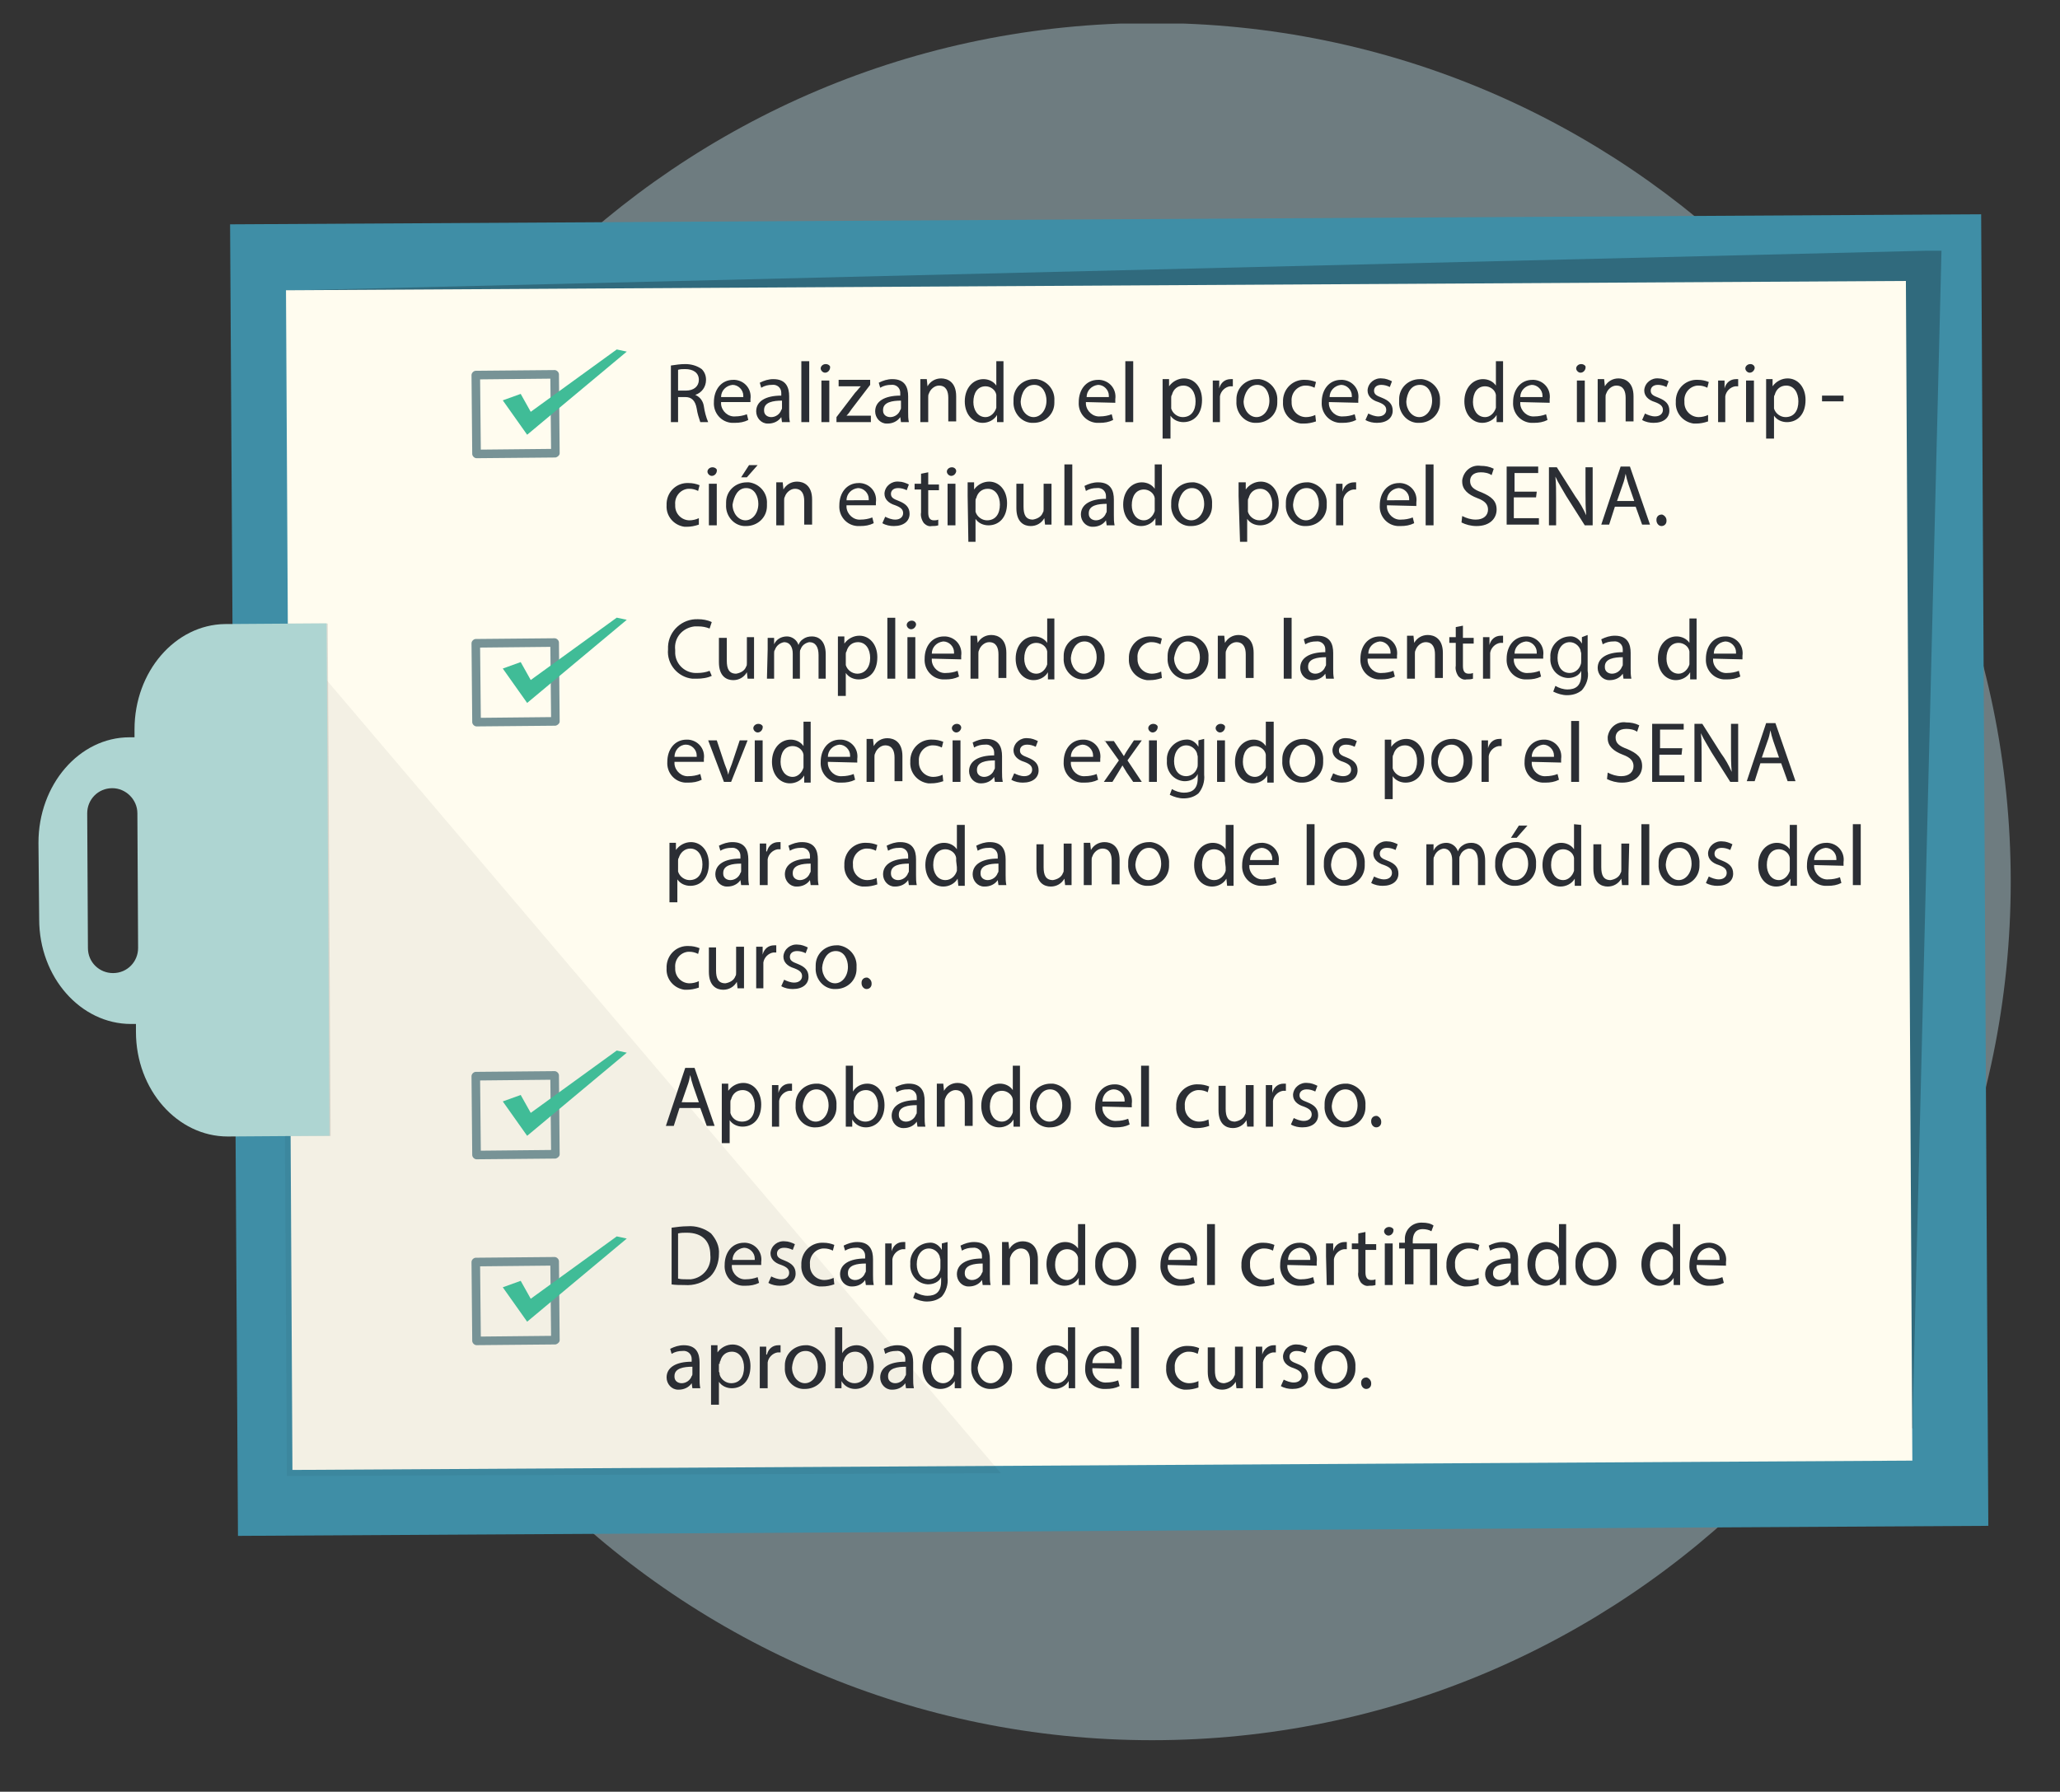 <?xml version="1.0" encoding="utf-8"?>
<!-- Generator: Adobe Illustrator 24.3.0, SVG Export Plug-In . SVG Version: 6.00 Build 0)  -->
<svg version="1.1" id="Layer_1" xmlns="http://www.w3.org/2000/svg" xmlns:xlink="http://www.w3.org/1999/xlink" x="0px" y="0px"
	 viewBox="0 0 287.4 250" style="enable-background:new 0 0 287.4 250;" xml:space="preserve">
<rect x="0" y="0" width="287.4" height="250" fill="#333333" stroke="none"/>
<style type="text/css">
	.st0{opacity:0.38;}
	.st1{clip-path:url(#SVGID_2_);}
	.st2{clip-path:url(#SVGID_4_);}
	.st3{fill:#CEF1FC;}
	.st4{fill:none;}
	.st5{fill:#3F8EA6;}
	.st6{opacity:0.26;}
	.st7{clip-path:url(#SVGID_6_);}
	.st8{fill:#020407;}
	.st9{fill:#FFFCEF;}
	.st10{opacity:5.000000e-02;}
	.st11{clip-path:url(#SVGID_8_);}
	.st12{opacity:0.12;}
	.st13{clip-path:url(#SVGID_10_);}
	.st14{fill:#AED5D2;}
	.st15{fill:#2B2E34;}
	.st16{fill:#779396;}
	.st17{fill:#40BC97;}
</style>
<g id="Grupo_695" transform="translate(848.52 847.089)" class="st0">
	<g id="Grupo_694">
		<g>
			<defs>
				<rect id="SVGID_1_" x="-807.5" y="-843.8" width="239.6" height="239.6"/>
			</defs>
			<clipPath id="SVGID_2_">
				<use xlink:href="#SVGID_1_"  style="overflow:visible;"/>
			</clipPath>
			<g id="Grupo_693" class="st1">
				<g>
					<defs>
						<rect id="SVGID_3_" x="-807.5" y="-843.8" width="239.6" height="239.6"/>
					</defs>
					<clipPath id="SVGID_4_">
						<use xlink:href="#SVGID_3_"  style="overflow:visible;"/>
					</clipPath>
					<g id="Grupo_692" class="st2">
						<g id="Grupo_691" transform="translate(286.006 -126.979)">
							<path id="Trazado_990" class="st3" d="M-854-597.1c0,66.1-53.6,119.8-119.8,119.8c0,0,0,0,0,0
								c-66.1,0-119.8-53.6-119.8-119.8c0,0,0,0,0,0c0-66.2,53.6-119.8,119.8-119.8l0,0C-907.6-716.9-854-663.2-854-597.1
								C-854-597.1-854-597.1-854-597.1"/>
						</g>
					</g>
				</g>
			</g>
		</g>
	</g>
</g>
<path id="Trazado_992" class="st4" d="M0,250h287.4V0H0V250z"/>
<path id="Trazado_993" class="st5" d="M276.4,29.9l1,183l-244.2,1.4l-1.1-183L276.4,29.9z"/>
<g id="Grupo_701" transform="translate(848.52 847.089)" class="st6">
	<g id="Grupo_700">
		<g>
			<defs>
				<rect id="SVGID_5_" x="-808.6" y="-812.1" width="231" height="164.4"/>
			</defs>
			<clipPath id="SVGID_6_">
				<use xlink:href="#SVGID_5_"  style="overflow:visible;"/>
			</clipPath>
			<g id="Grupo_699" class="st7">
				<g id="Grupo_698" transform="translate(276.347 -215.056)">
					<path id="Trazado_994" class="st8" d="M-854-597.1l-230.9,5.6l2.2,7.5L-858-432.7l0-2.7L-854-597.1L-854-597.1z"/>
				</g>
			</g>
		</g>
	</g>
</g>
<path id="Trazado_995" class="st4" d="M0,250h287.4V0H0V250z"/>
<path id="Trazado_996" class="st9" d="M265.9,39.2l0.9,164.6l-226,1.3L39.9,40.5L265.9,39.2z"/>
<g id="Grupo_707" transform="translate(848.52 847.089)" class="st10">
	<g id="Grupo_706">
		<g>
			<defs>
				<rect id="SVGID_7_" x="-809.2" y="-759.5" width="100.3" height="118.4"/>
			</defs>
			<clipPath id="SVGID_8_">
				<use xlink:href="#SVGID_7_"  style="overflow:visible;"/>
			</clipPath>
			<g id="Grupo_705" class="st11">
				<g id="Grupo_704" transform="translate(45.509 -44.038)">
					<path id="Trazado_997" class="st8" d="M-854-597.1l99.6-0.4l-100.3-118L-854-597.1z"/>
				</g>
			</g>
		</g>
	</g>
</g>
<g id="Grupo_711" transform="translate(848.52 847.089)" class="st12">
	<g id="Grupo_710">
		<g>
			<defs>
				<rect id="SVGID_9_" x="-809.5" y="-760.1" width="7.1" height="71.5"/>
			</defs>
			<clipPath id="SVGID_10_">
				<use xlink:href="#SVGID_9_"  style="overflow:visible;"/>
			</clipPath>
			<g id="Grupo_709" class="st13">
				<g id="Grupo_708" transform="translate(51.206 -162.987)">
					<path id="Trazado_998" class="st8" d="M-854-597.1l-6.7,0l0.4,71.5l6.7,0L-854-597.1z"/>
				</g>
			</g>
		</g>
	</g>
</g>
<g id="Grupo_712" transform="translate(873.167 710.575)">
	<path id="Trazado_999" class="st14" d="M-854-597.1l0.1,18.8c0,1.9-1.5,3.5-3.5,3.5c-1.9,0-3.5-1.5-3.5-3.5l-0.1-18.8
		c0-1.9,1.5-3.5,3.5-3.5C-855.6-600.6-854-599-854-597.1 M-854.4-608.8l0,1.1h-0.7c-7,0-12.7,6.6-12.7,14.7l0.1,10.7
		c0,8.1,5.8,14.6,12.8,14.6h0.7l0,1.1c0,8.1,5.8,14.6,12.8,14.6l14.2-0.1l-0.4-71.5l-14.2,0.1C-848.7-623.4-854.4-616.9-854.4-608.8
		"/>
</g>
<path id="Trazado_1000" class="st4" d="M0,250h287.4V0H0V250z"/>
<path id="Trazado_1013" class="st4" d="M74.7,59.6"/>
<g>
	<path id="Trazado_1014" class="st15" d="M93.6,58.9h1v-3.5h1c0.9,0,1.4,0.5,1.6,1.6c0.1,0.7,0.3,1.3,0.5,1.9h1.1
		c-0.3-0.7-0.5-1.5-0.6-2.2c-0.1-0.7-0.5-1.3-1.2-1.6v0c0.9-0.3,1.5-1.1,1.5-2.1c0-0.6-0.2-1.1-0.6-1.5c-0.7-0.5-1.5-0.7-2.3-0.7
		c-0.7,0-1.3,0.1-2,0.2L93.6,58.9z M94.6,51.6c0.3-0.1,0.7-0.1,1-0.1c1.1,0,1.9,0.5,1.9,1.5c0,0.9-0.7,1.5-1.8,1.5h-1.1V51.6z
		 M104.7,56.2c0-0.2,0-0.3,0-0.5c0.2-1.4-0.8-2.6-2.2-2.7c-0.1,0-0.2,0-0.2,0c-1.7,0-2.7,1.4-2.7,3.1c-0.1,1.5,1,2.8,2.5,2.9
		c0.1,0,0.3,0,0.4,0c0.7,0,1.3-0.1,1.9-0.4l-0.2-0.8c-0.5,0.2-1.1,0.3-1.6,0.3c-1,0.1-1.9-0.7-2-1.7c0-0.1,0-0.2,0-0.3H104.7z
		 M100.6,55.4c0-0.9,0.7-1.6,1.6-1.7c0.8,0,1.5,0.7,1.5,1.5c0,0.1,0,0.1,0,0.2H100.6z M110.2,58.9c-0.1-0.5-0.1-0.9-0.1-1.4v-2.2
		c0-1.2-0.4-2.4-2.2-2.4c-0.7,0-1.3,0.2-1.9,0.5l0.2,0.7c0.5-0.3,1-0.4,1.5-0.4c0.7-0.1,1.3,0.4,1.3,1.1c0,0.1,0,0.2,0,0.3v0.1
		c-2.2,0-3.5,0.8-3.5,2.2c0,0.9,0.7,1.7,1.6,1.7c0,0,0.1,0,0.1,0c0.7,0,1.4-0.3,1.8-0.9h0l0.1,0.7H110.2z M109.1,56.9
		c0,0.1,0,0.2-0.1,0.3c-0.2,0.6-0.8,1-1.4,1c-0.5,0-1-0.3-1-0.9c0,0,0-0.1,0-0.1c0-1.1,1.3-1.3,2.5-1.3V56.9z M111.8,58.9h1.1v-8.5
		h-1.1V58.9z M115.7,58.9v-5.8h-1.1v5.8H115.7z M115.2,50.8c-0.4,0-0.7,0.3-0.7,0.6c0,0,0,0,0,0c0,0.3,0.3,0.6,0.6,0.6c0,0,0,0,0,0
		c0.3,0,0.6-0.2,0.7-0.6c0,0,0,0,0-0.1C115.9,51.1,115.6,50.8,115.2,50.8C115.2,50.8,115.2,50.8,115.2,50.8z M116.8,58.9h4.7V58
		h-3.4v0c0.3-0.3,0.5-0.6,0.7-0.9l2.6-3.4l0-0.7h-4.4v0.9h3.1v0c-0.3,0.3-0.5,0.6-0.8,0.9l-2.6,3.4V58.9z M126.8,58.9
		c-0.1-0.5-0.1-0.9-0.1-1.4v-2.2c0-1.2-0.4-2.4-2.2-2.4c-0.7,0-1.3,0.2-1.9,0.5l0.2,0.7c0.5-0.3,1-0.4,1.5-0.4
		c0.7-0.1,1.3,0.4,1.3,1.1c0,0.1,0,0.2,0,0.3v0.1c-2.2,0-3.5,0.8-3.5,2.2c0,0.9,0.7,1.7,1.6,1.7c0,0,0.1,0,0.1,0
		c0.7,0,1.4-0.3,1.8-0.9h0l0.1,0.7H126.8z M125.7,56.9c0,0.1,0,0.2-0.1,0.3c-0.2,0.6-0.8,1-1.4,1c-0.5,0-1-0.3-1-0.9
		c0,0,0-0.1,0-0.1c0-1.1,1.3-1.3,2.5-1.3V56.9z M128.4,58.9h1.1v-3.5c0-0.2,0-0.3,0.1-0.5c0.2-0.6,0.8-1.1,1.4-1.1
		c1,0,1.3,0.8,1.3,1.7v3.3h1.1v-3.5c0-2-1.2-2.5-2.1-2.5c-0.8,0-1.5,0.4-1.9,1.1h0l-0.1-1h-0.9c0,0.5,0,1,0,1.6V58.9z M139,50.3v3.5
		h0c-0.4-0.6-1.1-0.9-1.8-0.9c-1.4,0-2.6,1.2-2.6,3.1c0,1.8,1.1,3,2.5,3c0.8,0,1.6-0.4,2-1.1h0l0,1h0.9c0-0.4,0-1,0-1.5v-7H139z
		 M139,56.4c0,0.2,0,0.3,0,0.5c-0.2,0.7-0.8,1.3-1.5,1.3c-1.1,0-1.7-1-1.7-2.1c0-1.3,0.6-2.2,1.7-2.2c0.7,0,1.4,0.5,1.5,1.2
		c0,0.1,0,0.3,0,0.4V56.4z M144.3,52.9c-1.6,0-2.9,1.2-2.9,2.8c0,0.1,0,0.2,0,0.3c-0.1,1.5,1,2.9,2.5,3c0.1,0,0.2,0,0.3,0
		c1.6,0,2.9-1.2,2.9-2.8c0-0.1,0-0.2,0-0.3c0.1-1.5-1-2.8-2.5-3C144.5,52.9,144.4,52.9,144.3,52.9L144.3,52.9z M144.3,53.7
		c1.2,0,1.7,1.2,1.7,2.2c0,1.3-0.8,2.3-1.8,2.3c-1,0-1.8-1-1.8-2.2C142.5,54.9,143,53.7,144.3,53.7L144.3,53.7z M155.6,56.2
		c0-0.2,0-0.3,0-0.5c0.2-1.4-0.8-2.6-2.2-2.7c-0.1,0-0.2,0-0.2,0c-1.7,0-2.7,1.4-2.7,3.1c-0.1,1.5,1,2.8,2.5,2.9c0.1,0,0.3,0,0.4,0
		c0.7,0,1.3-0.1,1.9-0.4l-0.2-0.8c-0.5,0.2-1.1,0.3-1.6,0.3c-1,0.1-1.9-0.7-2-1.7c0-0.1,0-0.2,0-0.3L155.6,56.2z M151.6,55.4
		c0-0.9,0.7-1.6,1.6-1.7c0.8,0,1.5,0.7,1.5,1.5c0,0.1,0,0.1,0,0.2H151.6z M157,58.9h1.1v-8.5H157V58.9z M162.3,61.2h1v-3.2h0
		c0.4,0.6,1.1,0.9,1.8,0.9c1.4,0,2.6-1,2.6-3.1c0-1.8-1.1-3-2.5-3c-0.8,0-1.6,0.4-2.1,1.1h0l0-1h-0.9c0,0.6,0,1.2,0,1.9V61.2z
		 M163.4,55.5c0-0.1,0-0.3,0.1-0.4c0.2-0.8,0.8-1.3,1.6-1.3c1.1,0,1.7,1,1.7,2.2c0,1.3-0.6,2.2-1.8,2.2c-0.7,0-1.4-0.5-1.6-1.2
		c0-0.1,0-0.3,0-0.4L163.4,55.5z M169.2,58.9h1v-3.1c0-0.2,0-0.3,0-0.5c0.1-0.7,0.7-1.3,1.4-1.4c0.1,0,0.2,0,0.4,0v-1
		c-0.1,0-0.2,0-0.3,0c-0.8,0-1.4,0.5-1.6,1.3h0l0-1.1h-0.9c0,0.5,0,1.1,0,1.8V58.9z M175.4,52.9c-1.6,0-2.9,1.2-2.9,2.8
		c0,0.1,0,0.2,0,0.3c-0.1,1.5,1,2.9,2.5,3c0.1,0,0.2,0,0.3,0c1.6,0,2.9-1.2,2.9-2.8c0-0.1,0-0.2,0-0.3c0.1-1.5-1-2.8-2.5-3
		C175.6,52.9,175.5,52.9,175.4,52.9z M175.4,53.7c1.2,0,1.7,1.2,1.7,2.2c0,1.3-0.8,2.3-1.8,2.3c-1,0-1.8-1-1.8-2.2
		C173.6,54.9,174.2,53.7,175.4,53.7z M183.5,57.9c-0.4,0.2-0.9,0.3-1.3,0.3c-1.1,0-2-0.9-2-2c0-0.1,0-0.1,0-0.2
		c-0.1-1.1,0.7-2.1,1.8-2.2c0.1,0,0.2,0,0.2,0c0.4,0,0.8,0.1,1.2,0.3l0.2-0.8c-0.5-0.2-1-0.3-1.5-0.3c-1.6-0.1-3,1.1-3.1,2.8
		c0,0.1,0,0.2,0,0.3c-0.1,1.5,1,2.8,2.5,3c0.1,0,0.2,0,0.4,0c0.6,0,1.1-0.1,1.7-0.3L183.5,57.9z M189.5,56.2c0-0.2,0-0.3,0-0.5
		c0.2-1.4-0.8-2.6-2.2-2.7c-0.1,0-0.2,0-0.2,0c-1.7,0-2.7,1.4-2.7,3.1c-0.1,1.5,1,2.8,2.5,2.9c0.1,0,0.3,0,0.4,0
		c0.7,0,1.3-0.1,1.9-0.4l-0.2-0.8c-0.5,0.2-1.1,0.3-1.6,0.3c-1,0.1-1.9-0.7-2-1.7c0-0.1,0-0.2,0-0.3L189.5,56.2z M185.5,55.4
		c0-0.9,0.7-1.6,1.6-1.7c0.8,0,1.5,0.7,1.5,1.5c0,0.1,0,0.1,0,0.2H185.5z M190.5,58.6c0.5,0.3,1.1,0.4,1.6,0.4
		c1.4,0,2.2-0.7,2.2-1.7c0-0.9-0.5-1.4-1.5-1.8c-0.8-0.3-1.1-0.5-1.1-1c0-0.4,0.3-0.8,1-0.8c0.4,0,0.8,0.1,1.2,0.3l0.3-0.8
		c-0.4-0.2-0.9-0.4-1.4-0.4c-1-0.1-1.9,0.6-2,1.6c0,0,0,0.1,0,0.1c0,0.7,0.5,1.3,1.5,1.6c0.8,0.3,1.1,0.6,1.1,1.1
		c0,0.5-0.4,0.9-1.1,0.9c-0.5,0-1-0.2-1.4-0.4L190.5,58.6z M198.1,52.9c-1.6,0-2.9,1.2-2.9,2.8c0,0.1,0,0.2,0,0.3
		c-0.1,1.5,1,2.9,2.5,3c0.1,0,0.2,0,0.3,0c1.6,0,2.9-1.2,2.9-2.8c0-0.1,0-0.2,0-0.3c0.1-1.5-1-2.8-2.5-3
		C198.3,52.9,198.2,52.9,198.1,52.9L198.1,52.9z M198.1,53.7c1.2,0,1.7,1.2,1.7,2.2c0,1.3-0.8,2.3-1.8,2.3c-1,0-1.8-1-1.8-2.2
		C196.3,54.9,196.8,53.7,198.1,53.7L198.1,53.7z M208.7,50.3v3.5h0c-0.4-0.6-1.1-0.9-1.8-0.9c-1.4,0-2.6,1.2-2.6,3.1
		c0,1.8,1.1,3,2.5,3c0.8,0,1.6-0.4,2-1.1h0l0,1h0.9c0-0.4,0-1,0-1.5v-7H208.7z M208.7,56.4c0,0.2,0,0.3,0,0.5
		c-0.2,0.7-0.8,1.3-1.5,1.3c-1.1,0-1.7-1-1.7-2.1c0-1.3,0.6-2.2,1.7-2.2c0.7,0,1.4,0.5,1.5,1.2c0,0.1,0,0.3,0,0.4V56.4z M216.2,56.2
		c0-0.2,0-0.3,0-0.5c0.2-1.4-0.8-2.6-2.2-2.7c-0.1,0-0.2,0-0.2,0c-1.7,0-2.7,1.4-2.7,3.1c-0.1,1.5,1,2.8,2.5,2.9c0.1,0,0.3,0,0.4,0
		c0.7,0,1.3-0.1,1.9-0.4l-0.2-0.8c-0.5,0.2-1.1,0.3-1.6,0.3c-1,0.1-1.9-0.7-2-1.7c0-0.1,0-0.2,0-0.3L216.2,56.2z M212.1,55.4
		c0-0.9,0.7-1.6,1.6-1.7c0.8,0,1.5,0.7,1.5,1.5c0,0.1,0,0.1,0,0.2H212.1z M221.1,58.9v-5.8h-1.1v5.8H221.1z M220.6,50.8
		c-0.4,0-0.7,0.3-0.7,0.6c0,0,0,0,0,0c0,0.3,0.3,0.6,0.6,0.6c0,0,0,0,0,0c0.3,0,0.6-0.2,0.7-0.6c0,0,0,0,0-0.1
		C221.3,51.1,221,50.8,220.6,50.8C220.6,50.8,220.6,50.8,220.6,50.8z M222.9,58.9h1.1v-3.5c0-0.2,0-0.3,0.1-0.5
		c0.2-0.6,0.8-1.1,1.4-1.1c1,0,1.3,0.8,1.3,1.7v3.3h1.1v-3.5c0-2-1.2-2.5-2.1-2.5c-0.8,0-1.5,0.4-1.9,1.1h0l-0.1-1h-0.9
		c0,0.5,0,1,0,1.6V58.9z M229.1,58.6c0.5,0.3,1.1,0.4,1.6,0.4c1.4,0,2.2-0.7,2.2-1.7c0-0.9-0.5-1.4-1.5-1.8c-0.8-0.3-1.1-0.5-1.1-1
		c0-0.4,0.3-0.8,1-0.8c0.4,0,0.8,0.1,1.2,0.3l0.3-0.8c-0.4-0.2-0.9-0.4-1.4-0.4c-1-0.1-1.9,0.6-2,1.6c0,0,0,0.1,0,0.1
		c0,0.7,0.5,1.3,1.5,1.6c0.8,0.3,1.1,0.6,1.1,1.1c0,0.5-0.4,0.9-1.1,0.9c-0.5,0-1-0.2-1.4-0.4L229.1,58.6z M238.3,57.9
		c-0.4,0.2-0.9,0.3-1.3,0.3c-1.1,0-2-0.9-2-2c0-0.1,0-0.1,0-0.2c-0.1-1.1,0.7-2.1,1.8-2.2c0.1,0,0.2,0,0.2,0c0.4,0,0.8,0.1,1.2,0.3
		l0.2-0.8c-0.5-0.2-1-0.3-1.5-0.3c-1.6-0.1-3,1.1-3.1,2.8c0,0.1,0,0.2,0,0.3c-0.1,1.5,1,2.8,2.5,3c0.1,0,0.2,0,0.3,0
		c0.6,0,1.1-0.1,1.7-0.3L238.3,57.9z M239.7,58.9h1v-3.1c0-0.2,0-0.3,0-0.5c0.1-0.7,0.7-1.3,1.4-1.4c0.1,0,0.2,0,0.4,0v-1
		c-0.1,0-0.2,0-0.3,0c-0.8,0-1.4,0.5-1.6,1.3h0l0-1.1h-0.9c0,0.5,0,1.1,0,1.8L239.7,58.9z M244.7,58.9v-5.8h-1.1v5.8H244.7z
		 M244.2,50.8c-0.4,0-0.7,0.3-0.7,0.6c0,0,0,0,0,0c0,0.3,0.3,0.6,0.6,0.6c0,0,0,0,0,0c0.3,0,0.6-0.2,0.7-0.6c0,0,0,0,0-0.1
		C244.8,51.1,244.6,50.8,244.2,50.8C244.2,50.8,244.2,50.8,244.2,50.8z M246.5,61.2h1v-3.2h0c0.4,0.6,1.1,0.9,1.8,0.9
		c1.4,0,2.6-1,2.6-3.1c0-1.8-1.1-3-2.5-3c-0.8,0-1.6,0.4-2.1,1.1h0l0-1h-0.9c0,0.6,0,1.2,0,1.9V61.2z M247.5,55.5
		c0-0.1,0-0.3,0.1-0.4c0.2-0.8,0.8-1.3,1.6-1.3c1.1,0,1.7,1,1.7,2.2c0,1.3-0.6,2.2-1.8,2.2c-0.7,0-1.4-0.5-1.6-1.2
		c0-0.1,0-0.3,0-0.4L247.5,55.5z"/>
	<path id="Trazado_1015" class="st15" d="M254.2,55.2V56h3v-0.8H254.2z"/>
	<path id="Trazado_1017" class="st15" d="M97.5,72.3c-0.4,0.2-0.9,0.3-1.3,0.3c-1.1,0-2-0.9-2-2c0-0.1,0-0.1,0-0.2
		c-0.1-1.1,0.7-2.1,1.8-2.2c0.1,0,0.2,0,0.2,0c0.4,0,0.8,0.1,1.2,0.3l0.2-0.8c-0.5-0.2-1-0.3-1.5-0.3c-1.6-0.1-3,1.1-3.1,2.8
		c0,0.1,0,0.2,0,0.3c-0.1,1.5,1,2.8,2.5,3c0.1,0,0.2,0,0.3,0c0.6,0,1.1-0.1,1.7-0.3L97.5,72.3z M100,73.3v-5.8h-1.1v5.8H100z
		 M99.4,65.2c-0.4,0-0.7,0.3-0.7,0.6c0,0,0,0,0,0c0,0.3,0.3,0.6,0.6,0.6c0,0,0,0,0,0c0.3,0,0.6-0.2,0.7-0.6c0,0,0,0,0-0.1
		C100.1,65.5,99.8,65.2,99.4,65.2C99.5,65.2,99.5,65.2,99.4,65.2z M104.2,67.3c-1.6,0-2.9,1.2-2.9,2.8c0,0.1,0,0.2,0,0.3
		c-0.1,1.5,1,2.9,2.5,3c0.1,0,0.2,0,0.3,0c1.6,0,2.9-1.2,2.9-2.8c0-0.1,0-0.2,0-0.3c0.1-1.5-1-2.8-2.5-3
		C104.4,67.3,104.3,67.3,104.2,67.3z M104.1,68.1c1.2,0,1.7,1.2,1.7,2.2c0,1.3-0.8,2.3-1.8,2.3c-1,0-1.8-1-1.8-2.2
		C102.4,69.3,102.9,68.1,104.1,68.1L104.1,68.1z M104.5,64.9l-1.1,1.7h0.8l1.5-1.7L104.5,64.9z M108.3,73.3h1.1v-3.5
		c0-0.2,0-0.3,0.1-0.5c0.2-0.6,0.8-1.1,1.4-1.1c1,0,1.3,0.8,1.3,1.7v3.3h1.1v-3.5c0-2-1.2-2.5-2.1-2.5c-0.8,0-1.5,0.4-1.9,1.1h0
		l-0.1-1h-0.9c0,0.5,0,1,0,1.6V73.3z M122.2,70.6c0-0.2,0-0.3,0-0.5c0.2-1.4-0.8-2.6-2.2-2.7c-0.1,0-0.2,0-0.2,0
		c-1.7,0-2.7,1.4-2.7,3.1c-0.1,1.5,1,2.8,2.5,2.9c0.1,0,0.3,0,0.4,0c0.7,0,1.3-0.1,1.9-0.4l-0.2-0.8c-0.5,0.2-1.1,0.3-1.6,0.3
		c-1,0.1-1.9-0.7-2-1.7c0-0.1,0-0.2,0-0.3H122.2z M118.1,69.8c0-0.9,0.7-1.6,1.6-1.7c0.8,0,1.5,0.7,1.5,1.5c0,0.1,0,0.1,0,0.2H118.1
		z M123.1,73c0.5,0.3,1.1,0.4,1.6,0.4c1.4,0,2.2-0.7,2.2-1.7c0-0.9-0.5-1.4-1.5-1.8c-0.8-0.3-1.1-0.5-1.1-1c0-0.4,0.3-0.8,1-0.8
		c0.4,0,0.8,0.1,1.2,0.3l0.3-0.8c-0.4-0.2-0.9-0.4-1.4-0.4c-1-0.1-1.9,0.6-2,1.6c0,0,0,0.1,0,0.1c0,0.7,0.5,1.3,1.5,1.6
		c0.8,0.3,1.1,0.6,1.1,1.1c0,0.5-0.4,0.9-1.1,0.9c-0.5,0-1-0.2-1.4-0.4L123.1,73z M128.5,66.1v1.4h-0.9v0.8h0.9v3.2
		c-0.1,0.5,0.1,1.1,0.4,1.5c0.3,0.3,0.7,0.5,1.1,0.4c0.3,0,0.6,0,0.9-0.1l0-0.8c-0.2,0.1-0.4,0.1-0.6,0.1c-0.6,0-0.8-0.4-0.8-1.1
		v-3.1h1.5v-0.8h-1.5v-1.7L128.5,66.1z M133.3,73.3v-5.8h-1.1v5.8H133.3z M132.8,65.2c-0.4,0-0.7,0.3-0.7,0.6c0,0,0,0,0,0
		c0,0.3,0.3,0.6,0.6,0.6c0,0,0,0,0,0c0.3,0,0.6-0.2,0.7-0.6c0,0,0,0,0-0.1C133.4,65.5,133.2,65.2,132.8,65.2
		C132.8,65.2,132.8,65.2,132.8,65.2z M135.1,75.6h1v-3.2h0c0.4,0.6,1.1,0.9,1.8,0.9c1.4,0,2.6-1,2.6-3.1c0-1.8-1.1-3-2.5-3
		c-0.8,0-1.6,0.4-2.1,1.1h0l0-1H135c0,0.6,0,1.2,0,1.9L135.1,75.6z M136.1,69.9c0-0.1,0-0.3,0.1-0.4c0.2-0.8,0.8-1.3,1.6-1.3
		c1.1,0,1.7,1,1.7,2.2c0,1.3-0.6,2.2-1.8,2.2c-0.7,0-1.4-0.5-1.6-1.2c0-0.1,0-0.3,0-0.4L136.1,69.9z M146.7,67.5h-1.1V71
		c0,0.2,0,0.4-0.1,0.5c-0.2,0.6-0.8,0.9-1.4,1c-1,0-1.3-0.7-1.3-1.8v-3.2h-1v3.4c0,2,1.1,2.5,2,2.5c0.8,0,1.5-0.4,1.9-1.1h0l0.1,0.9
		h0.9c0-0.5,0-1,0-1.6L146.7,67.5z M148.5,73.3h1.1v-8.5h-1.1V73.3z M155.5,73.3c-0.1-0.5-0.1-0.9-0.1-1.4v-2.2
		c0-1.2-0.4-2.4-2.2-2.4c-0.7,0-1.3,0.2-1.9,0.5l0.2,0.7c0.5-0.3,1-0.4,1.5-0.4c0.7-0.1,1.3,0.4,1.3,1.1c0,0.1,0,0.2,0,0.3v0.1
		c-2.2,0-3.5,0.8-3.5,2.2c0,0.9,0.7,1.7,1.6,1.7c0,0,0.1,0,0.1,0c0.7,0,1.4-0.3,1.8-0.9h0l0.1,0.7H155.5z M154.4,71.3
		c0,0.1,0,0.2-0.1,0.3c-0.2,0.6-0.8,1-1.4,1c-0.5,0-1-0.3-1-0.9c0,0,0-0.1,0-0.1c0-1.1,1.3-1.3,2.5-1.3V71.3z M161.1,64.7v3.5h0
		c-0.4-0.6-1.1-0.9-1.8-0.9c-1.4,0-2.6,1.2-2.6,3.1c0,1.8,1.1,3,2.5,3c0.8,0,1.6-0.4,2-1.1h0l0,1h0.9c0-0.4,0-1,0-1.5v-7H161.1z
		 M161.1,70.8c0,0.2,0,0.3,0,0.5c-0.2,0.7-0.8,1.3-1.5,1.3c-1.1,0-1.7-1-1.7-2.1c0-1.3,0.6-2.2,1.7-2.2c0.7,0,1.4,0.5,1.5,1.2
		c0,0.1,0,0.3,0,0.4L161.1,70.8z M166.3,67.3c-1.6,0-2.9,1.2-2.9,2.8c0,0.1,0,0.2,0,0.3c-0.1,1.5,1,2.9,2.5,3c0.1,0,0.2,0,0.3,0
		c1.6,0,2.9-1.2,2.9-2.8c0-0.1,0-0.2,0-0.3c0.1-1.5-1-2.8-2.5-3C166.5,67.3,166.4,67.3,166.3,67.3L166.3,67.3z M166.3,68.1
		c1.2,0,1.7,1.2,1.7,2.2c0,1.3-0.8,2.3-1.8,2.3c-1,0-1.8-1-1.8-2.2C164.5,69.3,165.1,68.1,166.3,68.1L166.3,68.1z M173,75.6h1v-3.2
		h0c0.4,0.6,1.1,0.9,1.8,0.9c1.4,0,2.6-1,2.6-3.1c0-1.8-1.1-3-2.5-3c-0.8,0-1.6,0.4-2.1,1.1h0l0-1h-1c0,0.6,0,1.2,0,1.9L173,75.6z
		 M174.1,69.9c0-0.1,0-0.3,0.1-0.4c0.2-0.8,0.8-1.3,1.6-1.3c1.1,0,1.7,1,1.7,2.2c0,1.3-0.6,2.2-1.8,2.2c-0.7,0-1.4-0.5-1.6-1.2
		c0-0.1,0-0.3,0-0.4L174.1,69.9z M182.3,67.3c-1.6,0-2.9,1.2-2.9,2.8c0,0.1,0,0.2,0,0.3c-0.1,1.5,1,2.9,2.5,3c0.1,0,0.2,0,0.3,0
		c1.6,0,2.9-1.2,2.9-2.8c0-0.1,0-0.2,0-0.3c0.1-1.5-1-2.8-2.5-3C182.5,67.3,182.4,67.3,182.3,67.3z M182.3,68.1
		c1.2,0,1.7,1.2,1.7,2.2c0,1.3-0.8,2.3-1.8,2.3c-1,0-1.8-1-1.8-2.2C180.5,69.3,181,68.1,182.3,68.1z M186.4,73.3h1v-3.1
		c0-0.2,0-0.3,0-0.5c0.1-0.7,0.7-1.3,1.4-1.4c0.1,0,0.2,0,0.4,0v-1c-0.1,0-0.2,0-0.3,0c-0.8,0-1.4,0.5-1.6,1.3h0l0-1.1h-0.9
		c0,0.5,0,1.1,0,1.8V73.3z M197.6,70.6c0-0.2,0-0.3,0-0.5c0.2-1.4-0.8-2.6-2.2-2.7c-0.1,0-0.2,0-0.2,0c-1.7,0-2.7,1.4-2.7,3.1
		c-0.1,1.5,1,2.8,2.5,2.9c0.1,0,0.3,0,0.4,0c0.7,0,1.3-0.1,1.9-0.4l-0.2-0.8c-0.5,0.2-1.1,0.3-1.6,0.3c-1,0.1-1.9-0.7-2-1.7
		c0-0.1,0-0.2,0-0.3L197.6,70.6z M193.5,69.8c0-0.9,0.7-1.6,1.6-1.7c0.8,0,1.5,0.7,1.5,1.5c0,0.1,0,0.1,0,0.2H193.5z M198.9,73.3
		h1.1v-8.5h-1.1L198.9,73.3z M203.9,72.9c0.6,0.3,1.3,0.5,2.1,0.5c1.9,0,2.8-1.1,2.8-2.3c0-1.2-0.7-1.8-2.1-2.4
		c-1.1-0.4-1.6-0.8-1.6-1.6c0-0.6,0.4-1.2,1.5-1.2c0.5,0,1.1,0.1,1.5,0.4l0.3-0.9c-0.6-0.3-1.2-0.4-1.8-0.4c-1.3-0.2-2.4,0.7-2.6,2
		c0,0.1,0,0.1,0,0.2c0,1.1,0.8,1.8,2.1,2.3c1.1,0.4,1.5,0.9,1.5,1.6c0,0.8-0.6,1.4-1.7,1.4c-0.7,0-1.3-0.2-1.9-0.5L203.9,72.9z
		 M214.4,68.6h-3.1v-2.6h3.3v-0.9h-4.4v8.1h4.5v-0.9h-3.5v-2.9h3.1L214.4,68.6z M217.1,73.3v-3.5c0-1.3,0-2.3-0.1-3.3l0,0
		c0.4,0.9,1,1.8,1.5,2.7l2.6,4.1h1.1v-8.1h-1v3.4c0,1.3,0,2.2,0.1,3.3l0,0c-0.4-0.9-0.9-1.8-1.5-2.6l-2.6-4.1h-1.1v8.1H217.1z
		 M228.2,70.7l0.9,2.5h1.1l-2.8-8.1h-1.3l-2.7,8.1h1.1l0.8-2.5H228.2z M225.6,69.9l0.8-2.3c0.2-0.5,0.3-1,0.4-1.5h0
		c0.1,0.5,0.2,0.9,0.4,1.5l0.8,2.3H225.6z M231.8,73.4c0.4,0,0.7-0.3,0.7-0.7c0,0,0-0.1,0-0.1c0-0.4-0.3-0.7-0.6-0.8c0,0,0,0-0.1,0
		c-0.4,0-0.7,0.3-0.7,0.7c0,0,0,0,0,0.1C231.1,73,231.4,73.4,231.8,73.4C231.8,73.4,231.8,73.4,231.8,73.4z M74.7,87.7"/>
</g>
<g>
	<path id="Trazado_1018" class="st15" d="M99,93.6c-0.5,0.2-1.1,0.3-1.7,0.3c-1.6,0.1-3-1.1-3.1-2.7c0-0.2,0-0.3,0-0.5
		c-0.2-1.7,1-3.1,2.7-3.3c0.2,0,0.3,0,0.5,0c0.6,0,1.1,0.1,1.6,0.3l0.3-0.9c-0.6-0.3-1.3-0.4-1.9-0.4c-2.2-0.1-4.1,1.6-4.2,3.8
		c0,0.1,0,0.3,0,0.4c-0.2,2.1,1.4,3.9,3.4,4.1c0.2,0,0.4,0,0.6,0c0.7,0,1.5-0.1,2.1-0.4L99,93.6z M105.2,88.9h-1v3.6
		c0,0.2,0,0.4-0.1,0.5c-0.2,0.6-0.8,0.9-1.4,1c-1,0-1.3-0.7-1.3-1.8v-3.2h-1.1v3.4c0,2,1.1,2.5,2,2.5c0.8,0,1.5-0.4,1.9-1.1h0
		l0.1,0.9h0.9c0-0.5,0-1,0-1.6L105.2,88.9z M107,94.7h1v-3.5c0-0.2,0-0.4,0.1-0.5c0.2-0.6,0.7-1,1.3-1.1c0.8,0,1.2,0.7,1.2,1.6v3.5
		h1v-3.6c0-0.2,0-0.4,0.1-0.5c0.2-0.6,0.7-0.9,1.2-1c0.9,0,1.3,0.7,1.3,1.8v3.3h1v-3.4c0-2-1.1-2.5-1.9-2.5c-0.5,0-0.9,0.1-1.3,0.4
		c-0.3,0.2-0.5,0.5-0.6,0.8h0c-0.2-0.7-0.9-1.2-1.6-1.2c-0.8,0-1.5,0.4-1.8,1.1h0l0-0.9h-0.9c0,0.5,0,1,0,1.6L107,94.7z M117,97.1h1
		v-3.2h0c0.4,0.6,1.1,0.9,1.8,0.9c1.4,0,2.6-1,2.6-3.1c0-1.8-1.1-3-2.5-3c-0.8,0-1.6,0.4-2.1,1.1h0l0-1h-0.9c0,0.6,0,1.2,0,1.9V97.1
		z M118,91.3c0-0.1,0-0.3,0.1-0.4c0.2-0.8,0.8-1.3,1.6-1.3c1.1,0,1.7,1,1.7,2.2c0,1.3-0.7,2.2-1.8,2.2c-0.7,0-1.4-0.5-1.6-1.2
		c0-0.1,0-0.3,0-0.4L118,91.3z M123.8,94.7h1.1v-8.5h-1.1V94.7z M127.7,94.7v-5.8h-1.1v5.8H127.7z M127.2,86.6
		c-0.4,0-0.7,0.3-0.7,0.6c0,0,0,0,0,0c0,0.3,0.3,0.6,0.6,0.6c0,0,0,0,0,0c0.3,0,0.6-0.2,0.7-0.6c0,0,0,0,0-0.1
		C127.8,86.9,127.6,86.6,127.2,86.6C127.2,86.6,127.2,86.6,127.2,86.6z M134.1,92c0-0.2,0-0.3,0-0.5c0.2-1.4-0.8-2.6-2.2-2.7
		c-0.1,0-0.2,0-0.2,0c-1.7,0-2.7,1.4-2.7,3.1c-0.1,1.5,1,2.8,2.5,2.9c0.1,0,0.3,0,0.4,0c0.7,0,1.3-0.1,1.9-0.4l-0.2-0.8
		c-0.5,0.2-1.1,0.3-1.6,0.3c-1,0.1-1.9-0.7-2-1.7c0-0.1,0-0.2,0-0.3L134.1,92z M130,91.2c0-0.9,0.7-1.6,1.6-1.7
		c0.8,0,1.5,0.7,1.5,1.5c0,0.1,0,0.1,0,0.2H130z M135.4,94.7h1.1v-3.5c0-0.2,0-0.3,0.1-0.5c0.2-0.6,0.8-1.1,1.4-1.1
		c1,0,1.3,0.8,1.3,1.7v3.3h1.1v-3.5c0-2-1.2-2.5-2.1-2.5c-0.8,0-1.5,0.4-1.9,1.1h0l-0.1-1h-0.9c0,0.5,0,1,0,1.6V94.7z M146.1,86.2
		v3.5h0c-0.4-0.6-1.1-0.9-1.8-0.9c-1.4,0-2.6,1.2-2.6,3.1c0,1.8,1.1,3,2.5,3c0.8,0,1.6-0.4,2-1.1h0l0,1h0.9c0-0.4,0-1,0-1.5v-7
		H146.1z M146.1,92.2c0,0.2,0,0.3,0,0.5c-0.2,0.7-0.8,1.3-1.5,1.3c-1.1,0-1.7-1-1.7-2.1c0-1.3,0.6-2.2,1.7-2.2
		c0.7,0,1.4,0.5,1.5,1.2c0,0.1,0,0.3,0,0.4V92.2z M151.3,88.7c-1.6,0-2.9,1.2-2.9,2.8c0,0.1,0,0.2,0,0.3c-0.1,1.5,1,2.9,2.5,3
		c0.1,0,0.2,0,0.3,0c1.6,0,2.9-1.2,2.9-2.8c0-0.1,0-0.2,0-0.3c0.1-1.5-1-2.8-2.5-3C151.5,88.7,151.4,88.7,151.3,88.7L151.3,88.7z
		 M151.3,89.5c1.2,0,1.7,1.2,1.7,2.2c0,1.3-0.8,2.3-1.8,2.3c-1,0-1.8-1-1.8-2.2C149.5,90.7,150.1,89.5,151.3,89.5L151.3,89.5z
		 M162,93.7c-0.4,0.2-0.9,0.3-1.3,0.3c-1.1,0-2-0.9-2-2c0-0.1,0-0.1,0-0.2c-0.1-1.1,0.7-2.1,1.8-2.2c0.1,0,0.2,0,0.2,0
		c0.4,0,0.8,0.1,1.2,0.3l0.2-0.8c-0.5-0.2-1-0.3-1.5-0.3c-1.6-0.1-3,1.1-3.1,2.8c0,0.1,0,0.2,0,0.3c-0.1,1.5,1,2.8,2.5,3
		c0.1,0,0.2,0,0.4,0c0.6,0,1.1-0.1,1.7-0.3L162,93.7z M165.8,88.7c-1.6,0-2.9,1.2-2.9,2.8c0,0.1,0,0.2,0,0.3c-0.1,1.5,1,2.9,2.5,3
		c0.1,0,0.2,0,0.3,0c1.6,0,2.9-1.2,2.9-2.8c0-0.1,0-0.2,0-0.3c0.1-1.5-1-2.8-2.5-3C166,88.7,165.9,88.7,165.8,88.7L165.8,88.7z
		 M165.7,89.5c1.2,0,1.7,1.2,1.7,2.2c0,1.3-0.8,2.3-1.8,2.3c-1,0-1.8-1-1.8-2.2C164,90.7,164.5,89.5,165.7,89.5L165.7,89.5z
		 M169.9,94.7h1.1v-3.5c0-0.2,0-0.3,0.1-0.5c0.2-0.6,0.8-1.1,1.4-1.1c1,0,1.3,0.8,1.3,1.7v3.3h1.1v-3.5c0-2-1.2-2.5-2.1-2.5
		c-0.8,0-1.5,0.4-1.9,1.1h0l-0.1-1h-0.9c0,0.5,0,1,0,1.6L169.9,94.7z M179.1,94.7h1.1v-8.5h-1.1L179.1,94.7z M186.1,94.7
		c-0.1-0.5-0.1-0.9-0.1-1.4v-2.2c0-1.2-0.4-2.4-2.2-2.4c-0.7,0-1.3,0.2-1.9,0.5l0.2,0.7c0.5-0.3,1-0.4,1.5-0.4
		c0.7-0.1,1.3,0.4,1.3,1.1c0,0.1,0,0.2,0,0.3V91c-2.2,0-3.5,0.8-3.5,2.2c0,0.9,0.7,1.7,1.6,1.7c0,0,0.1,0,0.1,0
		c0.7,0,1.4-0.3,1.8-0.9h0l0.1,0.7H186.1z M185,92.7c0,0.1,0,0.2-0.1,0.3c-0.2,0.6-0.8,1-1.4,1c-0.5,0-1-0.3-1-0.9c0,0,0-0.1,0-0.1
		c0-1.1,1.3-1.3,2.5-1.3V92.7z M194.9,92c0-0.2,0-0.3,0-0.5c0.2-1.4-0.8-2.6-2.2-2.7c-0.1,0-0.2,0-0.2,0c-1.7,0-2.7,1.4-2.7,3.1
		c-0.1,1.5,1,2.8,2.5,2.9c0.1,0,0.3,0,0.4,0c0.7,0,1.3-0.1,1.9-0.4l-0.2-0.8c-0.5,0.2-1.1,0.3-1.6,0.3c-1,0.1-1.9-0.7-2-1.7
		c0-0.1,0-0.2,0-0.3H194.9z M190.9,91.2c0-0.9,0.7-1.6,1.6-1.7c0.8,0,1.5,0.7,1.5,1.5c0,0.1,0,0.1,0,0.2H190.9z M196.3,94.7h1.1
		v-3.5c0-0.2,0-0.3,0.1-0.5c0.2-0.6,0.8-1.1,1.4-1.1c1,0,1.3,0.8,1.3,1.7v3.3h1.1v-3.5c0-2-1.2-2.5-2.1-2.5c-0.8,0-1.5,0.4-1.9,1.1
		h0l-0.1-1h-0.9c0,0.5,0,1,0,1.6V94.7z M203.1,87.5v1.4h-0.9v0.8h0.9v3.2c-0.1,0.5,0.1,1.1,0.4,1.5c0.3,0.3,0.7,0.5,1.1,0.4
		c0.3,0,0.6,0,0.9-0.1l0-0.8c-0.2,0.1-0.4,0.1-0.6,0.1c-0.6,0-0.8-0.4-0.8-1.1v-3.1h1.5v-0.8h-1.5v-1.7L203.1,87.5z M206.9,94.7h1
		v-3.1c0-0.2,0-0.3,0-0.5c0.1-0.7,0.7-1.3,1.4-1.4c0.1,0,0.2,0,0.4,0v-1c-0.1,0-0.2,0-0.3,0c-0.8,0-1.4,0.5-1.6,1.3h0l0-1.1h-0.9
		c0,0.5,0,1.1,0,1.8L206.9,94.7z M215.3,92c0-0.2,0-0.3,0-0.5c0.2-1.4-0.8-2.6-2.2-2.7c-0.1,0-0.2,0-0.2,0c-1.7,0-2.7,1.4-2.7,3.1
		c-0.1,1.5,1,2.8,2.5,2.9c0.1,0,0.3,0,0.4,0c0.7,0,1.3-0.1,1.9-0.4l-0.2-0.8c-0.5,0.2-1.1,0.3-1.6,0.3c-1,0.1-1.9-0.7-2-1.7
		c0-0.1,0-0.2,0-0.3H215.3z M211.3,91.2c0-0.9,0.7-1.6,1.6-1.7c0.8,0,1.5,0.7,1.5,1.5c0,0.1,0,0.1,0,0.2H211.3z M220.7,88.9l0,0.9h0
		c-0.4-0.7-1.1-1.1-1.8-1c-1.5,0.1-2.7,1.4-2.6,2.9c0,0,0,0.1,0,0.1c-0.1,1.4,0.9,2.7,2.4,2.8c0,0,0.1,0,0.1,0c0.7,0,1.5-0.3,1.8-1
		h0v0.6c0,1.5-0.8,2-1.9,2c-0.6,0-1.2-0.2-1.7-0.5l-0.3,0.8c0.6,0.3,1.3,0.5,1.9,0.5c0.8,0,1.5-0.2,2.1-0.7c0.6-0.7,1-1.7,0.8-2.7
		v-3.4c0-0.7,0-1.2,0-1.6L220.7,88.9z M220.6,92.2c0,0.2,0,0.4-0.1,0.6c-0.2,0.6-0.8,1.1-1.5,1.1c-1.1,0-1.7-0.9-1.7-2.1
		c0-1.3,0.7-2.2,1.7-2.2c0.7,0,1.3,0.5,1.5,1.1c0,0.2,0.1,0.3,0.1,0.5L220.6,92.2z M227.6,94.7c-0.1-0.5-0.1-0.9-0.1-1.4v-2.2
		c0-1.2-0.4-2.4-2.2-2.4c-0.7,0-1.3,0.2-1.9,0.5l0.2,0.7c0.5-0.3,1-0.4,1.5-0.4c0.7-0.1,1.3,0.4,1.3,1.1c0,0.1,0,0.2,0,0.3V91
		c-2.2,0-3.5,0.8-3.5,2.2c0,0.9,0.7,1.7,1.6,1.7c0,0,0.1,0,0.1,0c0.7,0,1.4-0.3,1.8-0.9h0l0.1,0.7H227.6z M226.4,92.7
		c0,0.1,0,0.2-0.1,0.3c-0.2,0.6-0.8,1-1.4,1c-0.5,0-1-0.3-1-0.9c0,0,0-0.1,0-0.1c0-1.1,1.3-1.3,2.5-1.3L226.4,92.7z M235.7,86.2v3.5
		h0c-0.4-0.6-1.1-0.9-1.8-0.9c-1.4,0-2.6,1.2-2.6,3.1c0,1.8,1.1,3,2.5,3c0.8,0,1.6-0.4,2-1.1h0l0,1h0.9c0-0.4,0-1,0-1.5v-7H235.7z
		 M235.7,92.2c0,0.2,0,0.3,0,0.5c-0.2,0.7-0.8,1.3-1.5,1.3c-1.1,0-1.7-1-1.7-2.1c0-1.3,0.6-2.2,1.7-2.2c0.7,0,1.4,0.5,1.5,1.2
		c0,0.1,0,0.3,0,0.4L235.7,92.2z M243.1,92c0-0.2,0-0.3,0-0.5c0.2-1.4-0.8-2.6-2.2-2.7c-0.1,0-0.2,0-0.2,0c-1.7,0-2.7,1.4-2.7,3.1
		c-0.1,1.5,1,2.8,2.5,2.9c0.1,0,0.3,0,0.4,0c0.7,0,1.3-0.1,1.9-0.4l-0.2-0.8c-0.5,0.2-1.1,0.3-1.6,0.3c-1,0.1-1.9-0.7-2-1.7
		c0-0.1,0-0.2,0-0.3L243.1,92z M239.1,91.2c0-0.9,0.7-1.6,1.6-1.7c0.8,0,1.5,0.7,1.5,1.5c0,0.1,0,0.1,0,0.2H239.1z"/>
	<path id="Trazado_1019" class="st15" d="M98.2,106.4c0-0.2,0-0.3,0-0.5c0.2-1.4-0.8-2.6-2.2-2.7c-0.1,0-0.2,0-0.2,0
		c-1.7,0-2.7,1.4-2.7,3.1c-0.1,1.5,1,2.8,2.5,2.9c0.1,0,0.3,0,0.4,0c0.7,0,1.3-0.1,1.9-0.4l-0.2-0.8c-0.5,0.2-1.1,0.3-1.6,0.3
		c-1,0.1-1.9-0.7-2-1.7c0-0.1,0-0.2,0-0.3H98.2z M94.1,105.6c0-0.9,0.7-1.7,1.6-1.7c0.8,0,1.5,0.7,1.5,1.5c0,0.1,0,0.1,0,0.2H94.1z
		 M98.8,103.3l2.2,5.8h1l2.3-5.8h-1.1l-1.1,3.3c-0.2,0.5-0.4,1-0.5,1.5h0c-0.1-0.5-0.3-1-0.5-1.5l-1.1-3.3H98.8z M106.4,109.1v-5.8
		h-1.1v5.8H106.4z M105.8,101c-0.4,0-0.7,0.3-0.7,0.6c0,0,0,0,0,0c0,0.3,0.3,0.6,0.6,0.6c0,0,0,0,0,0c0.3,0,0.6-0.2,0.7-0.6
		c0,0,0,0,0-0.1C106.5,101.3,106.2,101,105.8,101C105.9,101,105.9,101,105.8,101z M112.1,100.6v3.5h0c-0.4-0.6-1.1-0.9-1.8-0.9
		c-1.4,0-2.6,1.2-2.6,3.1c0,1.8,1.1,3,2.5,3c0.8,0,1.6-0.4,2-1.1h0l0,1h0.9c0-0.4,0-1,0-1.5v-7H112.1z M112.1,106.6
		c0,0.2,0,0.3,0,0.5c-0.2,0.7-0.8,1.3-1.5,1.3c-1.1,0-1.7-1-1.7-2.1c0-1.3,0.6-2.2,1.7-2.2c0.7,0,1.4,0.5,1.5,1.2c0,0.1,0,0.3,0,0.4
		V106.6z M119.6,106.4c0-0.2,0-0.3,0-0.5c0.2-1.4-0.8-2.6-2.2-2.7c-0.1,0-0.2,0-0.2,0c-1.7,0-2.7,1.4-2.7,3.1
		c-0.1,1.5,1,2.8,2.5,2.9c0.1,0,0.3,0,0.4,0c0.7,0,1.3-0.1,1.9-0.4l-0.2-0.8c-0.5,0.2-1.1,0.3-1.6,0.3c-1,0.1-1.9-0.7-2-1.7
		c0-0.1,0-0.2,0-0.3L119.6,106.4z M115.5,105.6c0-0.9,0.7-1.6,1.6-1.7c0.8,0,1.5,0.7,1.5,1.5c0,0.1,0,0.1,0,0.2H115.5z M120.9,109.1
		h1.1v-3.5c0-0.2,0-0.3,0.1-0.5c0.2-0.6,0.8-1.1,1.4-1.1c1,0,1.3,0.8,1.3,1.7v3.3h1.1v-3.5c0-2-1.2-2.5-2.1-2.5
		c-0.8,0-1.5,0.4-1.9,1.1h0l-0.1-1h-0.9c0,0.5,0,1,0,1.6V109.1z M131.5,108.1c-0.4,0.2-0.9,0.3-1.3,0.3c-1.1,0-2-0.9-2-2
		c0-0.1,0-0.1,0-0.2c-0.1-1.1,0.7-2.1,1.8-2.2c0.1,0,0.2,0,0.2,0c0.4,0,0.8,0.1,1.2,0.3l0.2-0.8c-0.5-0.2-1-0.3-1.5-0.3
		c-1.6-0.1-3,1.1-3.1,2.8c0,0.1,0,0.2,0,0.3c-0.1,1.5,1,2.8,2.5,3c0.1,0,0.2,0,0.4,0c0.6,0,1.1-0.1,1.7-0.3L131.5,108.1z M134,109.1
		v-5.8h-1.1v5.8H134z M133.5,101c-0.4,0-0.7,0.3-0.7,0.6c0,0,0,0,0,0c0,0.3,0.3,0.6,0.6,0.6c0,0,0,0,0,0c0.3,0,0.6-0.2,0.7-0.6
		c0,0,0,0,0-0.1C134.1,101.3,133.9,101,133.5,101C133.5,101,133.5,101,133.5,101z M139.9,109.1c-0.1-0.5-0.1-0.9-0.1-1.4v-2.2
		c0-1.2-0.4-2.4-2.2-2.4c-0.7,0-1.3,0.2-1.9,0.5l0.2,0.7c0.5-0.3,1-0.4,1.5-0.4c0.7-0.1,1.3,0.4,1.3,1.1c0,0.1,0,0.2,0,0.3v0.1
		c-2.2,0-3.5,0.8-3.5,2.2c0,0.9,0.7,1.7,1.6,1.7c0,0,0.1,0,0.1,0c0.7,0,1.4-0.3,1.8-0.9h0l0.1,0.7H139.9z M138.8,107.1
		c0,0.1,0,0.2-0.1,0.3c-0.2,0.6-0.8,1-1.4,1c-0.5,0-1-0.3-1-0.9c0,0,0-0.1,0-0.1c0-1.1,1.3-1.3,2.5-1.3L138.8,107.1z M141.1,108.8
		c0.5,0.3,1.1,0.4,1.6,0.4c1.4,0,2.2-0.7,2.2-1.7c0-0.9-0.5-1.4-1.5-1.8c-0.8-0.3-1.1-0.5-1.1-1c0-0.4,0.3-0.8,1-0.8
		c0.4,0,0.8,0.1,1.2,0.3l0.3-0.8c-0.4-0.2-0.9-0.4-1.4-0.4c-1-0.1-1.9,0.6-2,1.6c0,0,0,0.1,0,0.1c0,0.7,0.5,1.3,1.5,1.6
		c0.8,0.3,1.1,0.6,1.1,1.1c0,0.5-0.4,0.9-1.1,0.9c-0.5,0-1-0.2-1.4-0.4L141.1,108.8z M153.5,106.4c0-0.2,0-0.3,0-0.5
		c0.2-1.4-0.8-2.6-2.2-2.7c-0.1,0-0.2,0-0.2,0c-1.7,0-2.7,1.4-2.7,3.1c-0.1,1.5,1,2.8,2.5,2.9c0.1,0,0.3,0,0.4,0
		c0.7,0,1.3-0.1,1.9-0.4l-0.2-0.8c-0.5,0.2-1.1,0.3-1.6,0.3c-1,0.1-1.9-0.7-2-1.7c0-0.1,0-0.2,0-0.3H153.5z M149.4,105.6
		c0-0.9,0.7-1.6,1.6-1.7c0.8,0,1.5,0.7,1.5,1.5c0,0.1,0,0.1,0,0.2H149.4z M154.1,103.3l2,2.8l-2.1,3h1.2l0.8-1.3
		c0.2-0.3,0.4-0.7,0.6-1h0c0.2,0.3,0.4,0.7,0.6,1l0.9,1.3h1.2l-2-3l2-2.8h-1.1l-0.8,1.2c-0.2,0.3-0.4,0.6-0.6,1h0
		c-0.2-0.3-0.4-0.6-0.6-0.9l-0.8-1.2H154.1z M161.4,109.1v-5.8h-1.1v5.8H161.4z M160.9,101c-0.4,0-0.7,0.3-0.7,0.6c0,0,0,0,0,0
		c0,0.3,0.3,0.6,0.6,0.6c0,0,0,0,0,0c0.3,0,0.6-0.2,0.7-0.6c0,0,0,0,0-0.1C161.6,101.3,161.3,101,160.9,101
		C160.9,101,160.9,101,160.9,101z M167.2,103.3l0,0.9h0c-0.4-0.7-1.1-1.1-1.8-1c-1.5,0.1-2.7,1.4-2.6,2.9c0,0,0,0.1,0,0.1
		c-0.1,1.4,0.9,2.7,2.4,2.8c0,0,0.1,0,0.1,0c0.7,0,1.5-0.3,1.8-1h0v0.6c0,1.5-0.8,2-1.9,2c-0.6,0-1.2-0.2-1.7-0.5l-0.3,0.8
		c0.6,0.3,1.3,0.5,1.9,0.5c0.8,0,1.5-0.2,2.1-0.7c0.6-0.7,0.9-1.7,0.8-2.6v-3.4c0-0.7,0-1.2,0-1.6L167.2,103.3z M167.1,106.6
		c0,0.2,0,0.4-0.1,0.6c-0.2,0.6-0.8,1.1-1.5,1.1c-1.1,0-1.7-0.9-1.7-2.1c0-1.3,0.7-2.2,1.7-2.2c0.7,0,1.3,0.5,1.5,1.1
		c0,0.2,0.1,0.3,0.1,0.5L167.1,106.6z M170.9,109.1v-5.8h-1.1v5.8H170.9z M170.3,101c-0.4,0-0.7,0.3-0.7,0.6c0,0,0,0,0,0
		c0,0.3,0.3,0.6,0.6,0.6c0,0,0,0,0,0c0.3,0,0.6-0.2,0.7-0.6c0,0,0,0,0-0.1C171,101.3,170.7,101,170.3,101
		C170.4,101,170.3,101,170.3,101L170.3,101z M176.6,100.6v3.5h0c-0.4-0.6-1-0.9-1.7-0.9c-1.4,0-2.6,1.2-2.6,3.1c0,1.8,1.1,3,2.5,3
		c0.8,0,1.6-0.4,2-1.1h0l0,1h0.9c0-0.4,0-1,0-1.5v-7H176.6z M176.6,106.6c0,0.2,0,0.3,0,0.5c-0.2,0.7-0.8,1.3-1.5,1.3
		c-1.1,0-1.7-1-1.7-2.1c0-1.3,0.6-2.2,1.7-2.2c0.7,0,1.4,0.5,1.5,1.2c0,0.1,0,0.3,0,0.4L176.6,106.6z M181.8,103.1
		c-1.6,0-2.9,1.2-2.9,2.8c0,0.1,0,0.2,0,0.3c-0.1,1.5,1,2.9,2.5,3c0.1,0,0.2,0,0.3,0c1.6,0,2.9-1.2,2.9-2.8c0-0.1,0-0.2,0-0.3
		c0.1-1.5-1-2.8-2.5-3C182,103.1,181.9,103.1,181.8,103.1L181.8,103.1z M181.8,103.9c1.2,0,1.7,1.2,1.7,2.2c0,1.3-0.8,2.3-1.8,2.3
		c-1,0-1.8-1-1.8-2.2C180,105.1,180.6,103.9,181.8,103.9L181.8,103.9z M185.6,108.8c0.5,0.3,1.1,0.4,1.6,0.4c1.4,0,2.2-0.7,2.2-1.7
		c0-0.9-0.5-1.4-1.5-1.8c-0.8-0.3-1.1-0.5-1.1-1c0-0.4,0.3-0.8,1-0.8c0.4,0,0.8,0.1,1.2,0.3l0.3-0.8c-0.4-0.2-0.9-0.4-1.4-0.4
		c-1-0.1-1.9,0.6-2,1.6c0,0,0,0.1,0,0.1c0,0.7,0.5,1.3,1.5,1.6c0.8,0.3,1.1,0.6,1.1,1.1c0,0.5-0.4,0.9-1.1,0.9c-0.5,0-1-0.2-1.4-0.4
		L185.6,108.8z M193.3,111.5h1v-3.2h0c0.4,0.6,1.1,0.9,1.8,0.9c1.4,0,2.6-1,2.6-3.1c0-1.8-1.1-3-2.5-3c-0.8,0-1.6,0.4-2.1,1.1h0l0-1
		h-0.9c0,0.6,0,1.2,0,1.9V111.5z M194.3,105.7c0-0.1,0-0.3,0.1-0.4c0.2-0.8,0.8-1.3,1.6-1.3c1.1,0,1.7,1,1.7,2.2
		c0,1.3-0.6,2.2-1.8,2.2c-0.7,0-1.4-0.5-1.6-1.2c0-0.1,0-0.3,0-0.4L194.3,105.7z M202.6,103.1c-1.6,0-2.9,1.2-2.9,2.8
		c0,0.1,0,0.2,0,0.3c-0.1,1.5,1,2.9,2.5,3c0.1,0,0.2,0,0.3,0c1.6,0,2.9-1.2,2.9-2.8c0-0.1,0-0.2,0-0.3c0.1-1.5-1-2.8-2.5-3
		C202.7,103.1,202.7,103.1,202.6,103.1z M202.5,103.9c1.2,0,1.7,1.2,1.7,2.2c0,1.3-0.8,2.3-1.8,2.3c-1,0-1.8-1-1.8-2.2
		C200.7,105.1,201.3,103.9,202.5,103.9L202.5,103.9z M206.7,109.1h1V106c0-0.2,0-0.3,0-0.5c0.1-0.7,0.7-1.3,1.4-1.4
		c0.1,0,0.2,0,0.4,0v-1c-0.1,0-0.2,0-0.3,0c-0.8,0-1.4,0.5-1.6,1.3h0l0-1.1h-0.9c0,0.5,0,1.1,0,1.8L206.7,109.1z M217.8,106.4
		c0-0.2,0-0.3,0-0.5c0.2-1.4-0.8-2.6-2.2-2.7c-0.1,0-0.2,0-0.2,0c-1.7,0-2.7,1.4-2.7,3.1c-0.1,1.5,1,2.8,2.5,2.9c0.1,0,0.3,0,0.4,0
		c0.7,0,1.3-0.1,1.9-0.4l-0.2-0.8c-0.5,0.2-1.1,0.3-1.6,0.3c-1,0.1-1.9-0.7-2-1.7c0-0.1,0-0.2,0-0.3L217.8,106.4z M213.7,105.6
		c0-0.9,0.7-1.6,1.6-1.7c0.8,0,1.5,0.7,1.5,1.5c0,0.1,0,0.1,0,0.2H213.7z M219.2,109.1h1.1v-8.5h-1.1V109.1z M224.2,108.7
		c0.6,0.3,1.3,0.5,2.1,0.5c1.9,0,2.8-1.1,2.8-2.3c0-1.2-0.7-1.8-2.1-2.4c-1.1-0.4-1.6-0.8-1.6-1.6c0-0.6,0.4-1.2,1.5-1.2
		c0.5,0,1.1,0.1,1.5,0.4l0.3-0.9c-0.6-0.3-1.2-0.4-1.8-0.4c-1.3-0.2-2.4,0.7-2.6,2c0,0.1,0,0.1,0,0.2c0,1.1,0.8,1.8,2.1,2.3
		c1.1,0.4,1.5,0.9,1.5,1.6c0,0.8-0.6,1.4-1.7,1.4c-0.7,0-1.3-0.2-1.9-0.5L224.2,108.7z M234.7,104.4h-3.1v-2.6h3.3V101h-4.4v8.1h4.5
		v-0.9h-3.5v-2.9h3.1L234.7,104.4z M237.4,109.1v-3.5c0-1.3,0-2.3-0.1-3.3l0,0c0.4,0.9,1,1.8,1.5,2.7l2.6,4.1h1.1V101h-1v3.4
		c0,1.3,0,2.2,0.1,3.3l0,0c-0.4-0.9-0.9-1.8-1.5-2.6l-2.6-4.1h-1.1v8.1H237.4z M248.5,106.5l0.9,2.5h1.1l-2.8-8.1h-1.3l-2.7,8.1h1.1
		l0.8-2.5H248.5z M245.8,105.7l0.8-2.3c0.2-0.5,0.3-1,0.4-1.5h0c0.1,0.5,0.2,0.9,0.4,1.5l0.8,2.3L245.8,105.7z"/>
	<path id="Trazado_1020" class="st15" d="M93.5,125.9h1v-3.2h0c0.4,0.6,1.1,0.9,1.8,0.9c1.4,0,2.6-1,2.6-3.1c0-1.8-1.1-3-2.5-3
		c-0.8,0-1.6,0.4-2.1,1.1h0l0-1h-0.9c0,0.6,0,1.2,0,1.9V125.9z M94.6,120.1c0-0.1,0-0.3,0.1-0.4c0.2-0.7,0.8-1.3,1.6-1.3
		c1.1,0,1.7,1,1.7,2.2c0,1.3-0.6,2.2-1.8,2.2c-0.7,0-1.4-0.5-1.6-1.2c0-0.1,0-0.3,0-0.4V120.1z M104.5,123.5
		c-0.1-0.5-0.1-0.9-0.1-1.4v-2.2c0-1.2-0.4-2.4-2.2-2.4c-0.7,0-1.3,0.2-1.9,0.5l0.2,0.7c0.5-0.3,1-0.4,1.5-0.4
		c0.7-0.1,1.3,0.4,1.3,1.1c0,0.1,0,0.2,0,0.3v0.1c-2.2,0-3.5,0.8-3.5,2.2c0,0.9,0.7,1.7,1.6,1.7c0,0,0.1,0,0.1,0
		c0.7,0,1.4-0.3,1.8-0.9h0l0.1,0.7H104.5z M103.4,121.5c0,0.1,0,0.2-0.1,0.3c-0.2,0.6-0.8,1-1.4,1c-0.5,0-1-0.3-1-0.9
		c0,0,0-0.1,0-0.1c0-1.1,1.3-1.3,2.5-1.3V121.5z M106.1,123.5h1v-3.1c0-0.2,0-0.3,0-0.5c0.1-0.7,0.7-1.3,1.4-1.4c0.1,0,0.2,0,0.4,0
		v-1c-0.1,0-0.2,0-0.3,0c-0.8,0-1.4,0.5-1.6,1.3h-0.1l0-1.1h-0.9c0,0.5,0,1.1,0,1.8V123.5z M114.2,123.5c-0.1-0.5-0.1-0.9-0.1-1.4
		v-2.2c0-1.2-0.4-2.4-2.2-2.4c-0.7,0-1.3,0.2-1.9,0.5l0.2,0.7c0.5-0.3,1-0.4,1.5-0.4c0.7-0.1,1.3,0.4,1.3,1.1c0,0.1,0,0.2,0,0.3v0.1
		c-2.2,0-3.5,0.8-3.5,2.2c0,0.9,0.7,1.7,1.6,1.7c0,0,0.1,0,0.1,0c0.7,0,1.4-0.3,1.8-0.9h0l0.1,0.7H114.2z M113.1,121.5
		c0,0.1,0,0.2-0.1,0.3c-0.2,0.6-0.8,1-1.4,1c-0.5,0-1-0.3-1-0.9c0,0,0-0.1,0-0.1c0-1.1,1.3-1.3,2.5-1.3V121.5z M122.3,122.5
		c-0.4,0.2-0.9,0.3-1.3,0.3c-1.1,0-2-0.9-2-2c0-0.1,0-0.1,0-0.2c-0.1-1.1,0.7-2.1,1.8-2.2c0.1,0,0.2,0,0.2,0c0.4,0,0.8,0.1,1.2,0.3
		l0.2-0.8c-0.5-0.2-1-0.3-1.5-0.3c-1.6-0.1-3,1.1-3.1,2.8c0,0.1,0,0.2,0,0.3c-0.1,1.5,1,2.8,2.5,3c0.1,0,0.2,0,0.4,0
		c0.6,0,1.1-0.1,1.7-0.3L122.3,122.5z M127.9,123.5c-0.1-0.5-0.1-0.9-0.1-1.4v-2.2c0-1.2-0.4-2.4-2.2-2.4c-0.7,0-1.3,0.2-1.9,0.5
		l0.2,0.7c0.5-0.3,1-0.4,1.5-0.4c0.7-0.1,1.3,0.4,1.3,1.1c0,0.1,0,0.2,0,0.3v0.1c-2.2,0-3.5,0.8-3.5,2.2c0,0.9,0.7,1.7,1.6,1.7
		c0,0,0.1,0,0.1,0c0.7,0,1.4-0.3,1.8-0.9h0l0.1,0.7H127.9z M126.8,121.5c0,0.1,0,0.2-0.1,0.3c-0.2,0.6-0.8,1-1.4,1
		c-0.5,0-1-0.3-1-0.9c0,0,0-0.1,0-0.1c0-1.1,1.3-1.3,2.5-1.3V121.5z M133.5,115v3.5h0c-0.4-0.6-1.1-0.9-1.8-0.9
		c-1.4,0-2.6,1.2-2.6,3.1c0,1.8,1.1,3,2.5,3c0.8,0,1.6-0.4,2-1.1h0l0.1,1h0.9c0-0.4,0-1,0-1.5v-7H133.5z M133.5,121
		c0,0.2,0,0.3,0,0.5c-0.2,0.7-0.8,1.3-1.6,1.3c-1.1,0-1.7-1-1.7-2.1c0-1.3,0.6-2.2,1.7-2.2c0.7,0,1.4,0.5,1.5,1.2c0,0.1,0,0.3,0,0.4
		L133.5,121z M140.4,123.5c-0.1-0.5-0.1-0.9-0.1-1.4v-2.2c0-1.2-0.4-2.4-2.2-2.4c-0.7,0-1.3,0.2-1.9,0.5l0.2,0.7
		c0.5-0.3,1-0.4,1.5-0.4c0.7-0.1,1.3,0.4,1.3,1.1c0,0.1,0,0.2,0,0.3v0.1c-2.2,0-3.5,0.8-3.5,2.2c0,0.9,0.7,1.7,1.6,1.7
		c0,0,0.1,0,0.1,0c0.7,0,1.4-0.3,1.8-0.9h0l0.1,0.7H140.4z M139.3,121.5c0,0.1,0,0.2-0.1,0.3c-0.2,0.6-0.8,1-1.4,1
		c-0.5,0-1-0.3-1-0.9c0,0,0-0.1,0-0.1c0-1.1,1.3-1.3,2.5-1.3V121.5z M149.5,117.7h-1.1v3.6c0,0.2,0,0.4-0.1,0.5
		c-0.2,0.6-0.8,0.9-1.4,1c-1,0-1.3-0.7-1.3-1.8v-3.2h-1v3.4c0,2,1.1,2.5,2,2.5c0.8,0,1.5-0.4,1.9-1.1h0l0.1,0.9h0.9c0-0.5,0-1,0-1.6
		L149.5,117.7z M151.2,123.5h1.1V120c0-0.2,0-0.3,0.1-0.5c0.2-0.6,0.8-1.1,1.4-1.1c1,0,1.3,0.8,1.3,1.7v3.3h1.1V120
		c0-2-1.2-2.5-2.1-2.5c-0.8,0-1.5,0.4-1.9,1.1h0l-0.1-1h-0.9c0,0.5,0,1,0,1.6V123.5z M160.3,117.5c-1.6,0-2.9,1.2-2.9,2.8
		c0,0.1,0,0.2,0,0.3c-0.1,1.5,1,2.9,2.5,3c0.1,0,0.2,0,0.3,0c1.6,0,2.9-1.2,2.9-2.8c0-0.1,0-0.2,0-0.3c0.1-1.5-1-2.8-2.5-3
		C160.5,117.5,160.4,117.5,160.3,117.5z M160.3,118.3c1.2,0,1.7,1.2,1.7,2.2c0,1.3-0.8,2.3-1.8,2.3c-1,0-1.8-1-1.8-2.2
		C158.5,119.5,159.1,118.3,160.3,118.3z M171,115v3.5h0c-0.4-0.6-1.1-0.9-1.8-0.9c-1.4,0-2.6,1.2-2.6,3.1c0,1.8,1.1,3,2.5,3
		c0.8,0,1.6-0.4,2-1.1h0l0.1,1h0.9c0-0.4,0-1,0-1.5v-7H171z M171,121c0,0.2,0,0.3,0,0.5c-0.2,0.7-0.8,1.3-1.6,1.3
		c-1.1,0-1.7-1-1.7-2.1c0-1.3,0.6-2.2,1.7-2.2c0.7,0,1.4,0.5,1.5,1.2c0,0.1,0,0.3,0,0.4L171,121z M178.4,120.8c0-0.2,0-0.3,0-0.5
		c0.2-1.4-0.8-2.6-2.2-2.7c-0.1,0-0.2,0-0.2,0c-1.7,0-2.7,1.4-2.7,3.1c-0.1,1.5,1,2.8,2.5,2.9c0.1,0,0.3,0,0.4,0
		c0.7,0,1.3-0.1,1.9-0.4l-0.2-0.8c-0.5,0.2-1.1,0.3-1.6,0.3c-1,0.1-1.9-0.7-2-1.7c0-0.1,0-0.2,0-0.3H178.4z M174.4,120
		c0-0.9,0.7-1.6,1.6-1.7c0.8,0,1.5,0.7,1.5,1.5c0,0.1,0,0.1,0,0.2H174.4z M182.3,123.5h1.1V115h-1.1V123.5z M187.6,117.5
		c-1.6,0-2.9,1.2-2.9,2.8c0,0.1,0,0.2,0,0.3c-0.1,1.5,1,2.9,2.5,3c0.1,0,0.2,0,0.3,0c1.6,0,2.9-1.2,2.9-2.8c0-0.1,0-0.2,0-0.3
		c0.1-1.5-1-2.8-2.5-3C187.8,117.5,187.7,117.5,187.6,117.5z M187.6,118.3c1.2,0,1.7,1.2,1.7,2.2c0,1.3-0.8,2.3-1.8,2.3
		c-1,0-1.8-1-1.8-2.2C185.8,119.5,186.3,118.3,187.6,118.3z M191.3,123.2c0.5,0.3,1.1,0.4,1.6,0.4c1.4,0,2.2-0.7,2.2-1.7
		c0-0.9-0.5-1.4-1.5-1.8c-0.8-0.3-1.1-0.5-1.1-1c0-0.4,0.3-0.8,1-0.8c0.4,0,0.8,0.1,1.2,0.3l0.3-0.8c-0.4-0.2-0.9-0.4-1.4-0.4
		c-1-0.1-1.9,0.6-2,1.6c0,0,0,0.1,0,0.1c0,0.7,0.5,1.3,1.5,1.6c0.8,0.3,1.1,0.6,1.1,1.1c0,0.5-0.4,0.9-1.1,0.9c-0.5,0-1-0.2-1.4-0.4
		L191.3,123.2z M199,123.5h1V120c0-0.2,0-0.4,0.1-0.5c0.2-0.6,0.7-1,1.3-1.1c0.8,0,1.2,0.7,1.2,1.6v3.5h1v-3.6c0-0.2,0-0.4,0.1-0.5
		c0.2-0.6,0.7-0.9,1.2-1c0.9,0,1.3,0.7,1.3,1.8v3.3h1v-3.4c0-2-1.1-2.5-1.9-2.5c-0.5,0-0.9,0.1-1.3,0.4c-0.3,0.2-0.5,0.5-0.6,0.8h0
		c-0.2-0.7-0.9-1.2-1.6-1.2c-0.8,0-1.5,0.4-1.8,1.1h0l0-0.9H199c0,0.5,0,1,0,1.6V123.5z M211.5,117.5c-1.6,0-2.9,1.2-2.9,2.8
		c0,0.1,0,0.2,0,0.3c-0.1,1.5,1,2.9,2.5,3c0.1,0,0.2,0,0.3,0c1.6,0,2.9-1.2,2.9-2.8c0-0.1,0-0.2,0-0.3c0.1-1.5-1-2.8-2.5-3
		C211.7,117.5,211.6,117.5,211.5,117.5L211.5,117.5z M211.5,118.3c1.2,0,1.7,1.2,1.7,2.2c0,1.3-0.8,2.3-1.8,2.3c-1,0-1.8-1-1.8-2.2
		C209.7,119.5,210.2,118.3,211.5,118.3L211.5,118.3z M211.9,115.2l-1.1,1.7h0.8l1.5-1.7H211.9z M219.6,115v3.5h0
		c-0.4-0.6-1.1-0.9-1.8-0.9c-1.4,0-2.6,1.2-2.6,3.1c0,1.8,1.1,3,2.5,3c0.8,0,1.6-0.4,2-1.1h0l0,1h0.9c0-0.4,0-1,0-1.5v-7L219.6,115z
		 M219.6,121c0,0.2,0,0.3,0,0.5c-0.2,0.7-0.8,1.3-1.5,1.3c-1.1,0-1.7-1-1.7-2.1c0-1.3,0.6-2.2,1.7-2.2c0.7,0,1.4,0.5,1.5,1.2
		c0,0.1,0,0.3,0,0.4L219.6,121z M227.3,117.7h-1.1v3.6c0,0.2,0,0.4-0.1,0.5c-0.2,0.6-0.8,0.9-1.4,1c-1,0-1.3-0.7-1.3-1.8v-3.2h-1.1
		v3.4c0,2,1.1,2.5,2,2.5c0.8,0,1.5-0.4,1.9-1.1h0l0.1,0.9h0.9c0-0.5,0-1,0-1.6L227.3,117.7z M229,123.5h1.1V115H229V123.5z
		 M234.3,117.5c-1.6,0-2.9,1.2-2.9,2.8c0,0.1,0,0.2,0,0.3c-0.1,1.5,1,2.9,2.5,3c0.1,0,0.2,0,0.3,0c1.6,0,2.9-1.2,2.9-2.8
		c0-0.1,0-0.2,0-0.3c0.1-1.5-1-2.8-2.5-3C234.5,117.5,234.4,117.5,234.3,117.5L234.3,117.5z M234.3,118.3c1.2,0,1.7,1.2,1.7,2.2
		c0,1.3-0.8,2.3-1.8,2.3c-1,0-1.8-1-1.8-2.2C232.5,119.5,233,118.3,234.3,118.3L234.3,118.3z M238,123.2c0.5,0.3,1.1,0.4,1.6,0.4
		c1.4,0,2.2-0.7,2.2-1.7c0-0.9-0.5-1.4-1.5-1.8c-0.8-0.3-1.1-0.5-1.1-1c0-0.4,0.3-0.8,1-0.8c0.4,0,0.8,0.1,1.2,0.3l0.3-0.8
		c-0.4-0.2-0.9-0.4-1.4-0.4c-1-0.1-1.9,0.6-2,1.6c0,0,0,0.1,0,0.1c0,0.7,0.5,1.3,1.5,1.6c0.8,0.3,1.1,0.6,1.1,1.1
		c0,0.5-0.4,0.9-1.1,0.9c-0.5,0-1-0.2-1.4-0.4L238,123.2z M249.7,115v3.5h0c-0.4-0.6-1.1-0.9-1.8-0.9c-1.4,0-2.6,1.2-2.6,3.1
		c0,1.8,1.1,3,2.5,3c0.8,0,1.6-0.4,2-1.1h0l0,1h0.9c0-0.4,0-1,0-1.5v-7H249.7z M249.7,121c0,0.2,0,0.3,0,0.5
		c-0.2,0.7-0.8,1.3-1.5,1.3c-1.1,0-1.7-1-1.7-2.1c0-1.3,0.6-2.2,1.7-2.2c0.7,0,1.4,0.5,1.5,1.2c0,0.1,0,0.3,0,0.4V121z M257.2,120.8
		c0-0.2,0-0.3,0-0.5c0.2-1.4-0.8-2.6-2.2-2.7c-0.1,0-0.2,0-0.2,0c-1.7,0-2.7,1.4-2.7,3.1c-0.1,1.5,1,2.8,2.5,2.9c0.1,0,0.3,0,0.4,0
		c0.7,0,1.3-0.1,1.9-0.4l-0.2-0.8c-0.5,0.2-1.1,0.3-1.6,0.3c-1,0.1-1.9-0.7-2-1.7c0-0.1,0-0.2,0-0.3L257.2,120.8z M253.1,120
		c0-0.9,0.7-1.6,1.6-1.7c0.8,0,1.5,0.7,1.5,1.5c0,0.1,0,0.1,0,0.2H253.1z M258.5,123.5h1.1V115h-1.1V123.5z"/>
	<path id="Trazado_1021" class="st15" d="M97.5,136.9c-0.4,0.2-0.9,0.3-1.3,0.3c-1.1,0-2-0.9-2-2c0-0.1,0-0.1,0-0.2
		c-0.1-1.1,0.7-2.1,1.8-2.2c0.1,0,0.2,0,0.2,0c0.4,0,0.8,0.1,1.2,0.3l0.2-0.8c-0.5-0.2-1-0.3-1.5-0.3c-1.6-0.1-3,1.1-3.1,2.8
		c0,0.1,0,0.2,0,0.3c-0.1,1.5,1,2.8,2.5,3c0.1,0,0.2,0,0.3,0c0.6,0,1.1-0.1,1.7-0.3L97.5,136.9z M103.8,132.1h-1.1v3.6
		c0,0.2,0,0.4-0.1,0.5c-0.2,0.6-0.8,0.9-1.4,1c-1,0-1.3-0.7-1.3-1.8v-3.2h-1v3.4c0,2,1.1,2.5,2,2.5c0.8,0,1.5-0.4,1.9-1.1h0l0.1,0.9
		h0.9c0-0.5,0-1,0-1.6L103.8,132.1z M105.5,137.9h1v-3.1c0-0.2,0-0.3,0-0.5c0.1-0.7,0.7-1.3,1.4-1.4c0.1,0,0.2,0,0.4,0v-1
		c-0.1,0-0.2,0-0.3,0c-0.8,0-1.4,0.5-1.6,1.3h0l0-1.1h-0.9c0,0.5,0,1.1,0,1.8V137.9z M109,137.6c0.5,0.3,1.1,0.4,1.6,0.4
		c1.4,0,2.2-0.7,2.2-1.7c0-0.9-0.5-1.4-1.5-1.8c-0.8-0.3-1.1-0.5-1.1-1c0-0.4,0.3-0.8,1-0.8c0.4,0,0.8,0.1,1.2,0.3l0.3-0.8
		c-0.4-0.2-0.9-0.4-1.4-0.4c-1-0.1-1.9,0.6-2,1.6c0,0,0,0.1,0,0.1c0,0.7,0.5,1.3,1.5,1.6c0.8,0.3,1.1,0.6,1.1,1.1
		c0,0.5-0.4,0.9-1.1,0.9c-0.5,0-1-0.2-1.4-0.4L109,137.6z M116.7,131.9c-1.6,0-2.9,1.2-2.9,2.8c0,0.1,0,0.2,0,0.3
		c-0.1,1.5,1,2.9,2.5,3c0.1,0,0.2,0,0.3,0c1.6,0,2.9-1.2,2.9-2.8c0-0.1,0-0.2,0-0.3c0.1-1.5-1-2.8-2.5-3
		C116.9,131.9,116.8,131.9,116.7,131.9z M116.6,132.7c1.2,0,1.7,1.2,1.7,2.2c0,1.3-0.8,2.3-1.8,2.3c-1,0-1.8-1-1.8-2.2
		C114.8,133.9,115.4,132.7,116.6,132.7z"/>
	<path id="Trazado_1022" class="st15" d="M120.9,138c0.4,0,0.7-0.3,0.7-0.7c0,0,0-0.1,0-0.1c0-0.4-0.3-0.7-0.6-0.8c0,0,0,0-0.1,0
		c-0.4,0-0.7,0.3-0.7,0.7c0,0,0,0,0,0.1C120.2,137.6,120.5,138,120.9,138C120.9,138,120.9,138,120.9,138z"/>
</g>
<path id="Trazado_1023" class="st15" d="M74.7,146"/>
<g>
	<path id="Trazado_1024" class="st15" d="M97.7,154.6l0.9,2.5h1.1l-2.8-8.1h-1.3l-2.7,8.1H94l0.8-2.5H97.7z M95.1,153.8l0.8-2.3
		c0.2-0.5,0.3-1,0.4-1.5h0c0.1,0.5,0.2,0.9,0.4,1.5l0.8,2.3H95.1z M100.8,159.5h1v-3.2h0c0.4,0.6,1.1,0.9,1.8,0.9
		c1.4,0,2.6-1,2.6-3.1c0-1.8-1.1-3-2.5-3c-0.8,0-1.6,0.4-2.1,1.1h0l0-1h-0.9c0,0.6,0,1.2,0,1.9V159.5z M101.9,153.8
		c0-0.1,0-0.3,0.1-0.4c0.2-0.8,0.8-1.3,1.6-1.3c1.1,0,1.7,1,1.7,2.2c0,1.3-0.6,2.2-1.8,2.2c-0.8,0-1.4-0.5-1.6-1.2
		c0-0.1,0-0.3,0-0.4V153.8z M107.7,157.2h1v-3.1c0-0.2,0-0.3,0-0.5c0.1-0.7,0.7-1.3,1.4-1.4c0.1,0,0.2,0,0.4,0v-1
		c-0.1,0-0.2,0-0.3,0c-0.8,0-1.4,0.5-1.6,1.3h0l0-1.1h-0.9c0,0.5,0,1.1,0,1.8V157.2z M113.9,151.2c-1.6,0-2.9,1.2-2.9,2.8
		c0,0.1,0,0.2,0,0.3c-0.1,1.5,1,2.9,2.5,3c0.1,0,0.2,0,0.3,0c1.6,0,2.9-1.2,2.9-2.8c0-0.1,0-0.2,0-0.3c0.1-1.5-1-2.8-2.5-3
		C114.1,151.2,114,151.2,113.9,151.2z M113.9,152c1.2,0,1.7,1.2,1.7,2.2c0,1.3-0.8,2.3-1.8,2.3c-1,0-1.8-1-1.8-2.2
		C112.1,153.2,112.7,152,113.9,152z M118.9,157.2l0-1h0c0.4,0.7,1.1,1.1,1.9,1.1c1.3,0,2.6-1,2.6-3.1c0-1.8-1-3-2.4-3
		c-0.8,0-1.6,0.4-2,1.1h0v-3.6h-1v7c0,0.5,0,1.1,0,1.5H118.9z M119.1,153.8c0-0.1,0-0.3,0.1-0.4c0.2-0.8,0.8-1.3,1.6-1.3
		c1.1,0,1.7,1,1.7,2.2c0,1.3-0.7,2.2-1.8,2.2c-0.7,0-1.4-0.5-1.6-1.2c0-0.1,0-0.3,0-0.4L119.1,153.8z M129.1,157.2
		c-0.1-0.5-0.1-0.9-0.1-1.4v-2.2c0-1.2-0.4-2.4-2.2-2.4c-0.7,0-1.3,0.2-1.9,0.5l0.2,0.7c0.5-0.3,1-0.4,1.5-0.4
		c0.7-0.1,1.3,0.4,1.3,1.1c0,0.1,0,0.2,0,0.3v0.1c-2.2,0-3.5,0.8-3.5,2.2c0,0.9,0.7,1.7,1.6,1.7c0,0,0.1,0,0.1,0
		c0.7,0,1.4-0.3,1.8-0.9h0l0.1,0.7H129.1z M127.9,155.2c0,0.1,0,0.2-0.1,0.3c-0.2,0.6-0.8,1-1.4,1c-0.5,0-1-0.3-1-0.9
		c0,0,0-0.1,0-0.1c0-1.1,1.3-1.3,2.5-1.3L127.9,155.2z M130.7,157.2h1.1v-3.5c0-0.2,0-0.3,0.1-0.5c0.2-0.6,0.8-1.1,1.4-1.1
		c1,0,1.3,0.8,1.3,1.7v3.3h1.1v-3.5c0-2-1.2-2.5-2.1-2.5c-0.8,0-1.5,0.4-1.9,1.1h0l-0.1-1h-0.9c0,0.5,0,1,0,1.6V157.2z M141.3,148.6
		v3.5h0c-0.4-0.6-1.1-0.9-1.8-0.9c-1.4,0-2.6,1.2-2.6,3.1c0,1.8,1.1,3,2.5,3c0.8,0,1.6-0.4,2-1.1h0l0,1h0.9c0-0.4,0-1,0-1.5v-7
		H141.3z M141.3,154.7c0,0.2,0,0.3,0,0.5c-0.2,0.7-0.8,1.3-1.5,1.3c-1.1,0-1.7-1-1.7-2.1c0-1.3,0.6-2.2,1.7-2.2
		c0.7,0,1.4,0.5,1.5,1.2c0,0.1,0,0.3,0,0.4V154.7z M146.6,151.2c-1.6,0-2.9,1.2-2.9,2.8c0,0.1,0,0.2,0,0.3c-0.1,1.5,1,2.9,2.5,3
		c0.1,0,0.2,0,0.3,0c1.6,0,2.9-1.2,2.9-2.8c0-0.1,0-0.2,0-0.3c0.1-1.5-1-2.8-2.5-3C146.8,151.2,146.7,151.2,146.6,151.2z M146.5,152
		c1.2,0,1.7,1.2,1.7,2.2c0,1.3-0.8,2.3-1.8,2.3c-1,0-1.8-1-1.8-2.2C144.7,153.2,145.3,152,146.5,152L146.5,152z M157.9,154.5
		c0-0.2,0-0.3,0-0.5c0.2-1.4-0.8-2.6-2.2-2.7c-0.1,0-0.2,0-0.2,0c-1.7,0-2.7,1.4-2.7,3.1c-0.1,1.5,1,2.8,2.5,2.9c0.1,0,0.3,0,0.4,0
		c0.7,0,1.3-0.1,1.9-0.4l-0.2-0.8c-0.5,0.2-1.1,0.3-1.6,0.3c-1,0.1-1.9-0.7-2-1.7c0-0.1,0-0.2,0-0.3L157.9,154.5z M153.8,153.7
		c0-0.9,0.7-1.7,1.6-1.7c0.8,0,1.5,0.7,1.5,1.5c0,0.1,0,0.1,0,0.2H153.8z M159.2,157.2h1.1v-8.5h-1.1V157.2z M168.6,156.2
		c-0.4,0.2-0.9,0.3-1.3,0.3c-1.1,0-2-0.9-2-2c0-0.1,0-0.1,0-0.2c-0.1-1.1,0.7-2.1,1.8-2.2c0.1,0,0.2,0,0.2,0c0.4,0,0.8,0.1,1.2,0.3
		l0.2-0.8c-0.5-0.2-1-0.3-1.5-0.3c-1.6-0.1-3,1.1-3.1,2.8c0,0.1,0,0.2,0,0.3c-0.1,1.5,1,2.8,2.5,3c0.1,0,0.2,0,0.4,0
		c0.6,0,1.1-0.1,1.7-0.3L168.6,156.2z M174.9,151.4h-1.1v3.6c0,0.2,0,0.4-0.1,0.5c-0.2,0.6-0.8,0.9-1.4,1c-1,0-1.3-0.7-1.3-1.8v-3.2
		H170v3.4c0,2,1.1,2.5,2,2.5c0.8,0,1.5-0.4,1.9-1.1h0l0.1,0.9h0.9c0-0.5,0-1,0-1.6L174.9,151.4z M176.6,157.2h1v-3.1
		c0-0.2,0-0.3,0-0.5c0.1-0.7,0.7-1.3,1.4-1.4c0.1,0,0.2,0,0.4,0v-1c-0.1,0-0.2,0-0.3,0c-0.8,0-1.4,0.5-1.6,1.3h0l0-1.1h-0.9
		c0,0.5,0,1.1,0,1.8L176.6,157.2z M180.1,156.9c0.5,0.3,1.1,0.4,1.6,0.4c1.4,0,2.2-0.7,2.2-1.7c0-0.9-0.5-1.4-1.5-1.8
		c-0.8-0.3-1.1-0.5-1.1-1c0-0.4,0.3-0.8,1-0.8c0.4,0,0.8,0.1,1.2,0.3l0.3-0.8c-0.4-0.2-0.9-0.4-1.4-0.4c-1-0.1-1.9,0.6-2,1.6
		c0,0,0,0.1,0,0.1c0,0.7,0.5,1.3,1.5,1.6c0.8,0.3,1.1,0.6,1.1,1.1c0,0.5-0.4,0.9-1.1,0.9c-0.5,0-1-0.2-1.4-0.4L180.1,156.9z
		 M187.7,151.2c-1.6,0-2.9,1.2-2.9,2.8c0,0.1,0,0.2,0,0.3c-0.1,1.5,1,2.9,2.5,3c0.1,0,0.2,0,0.3,0c1.6,0,2.9-1.2,2.9-2.8
		c0-0.1,0-0.2,0-0.3c0.1-1.5-1-2.8-2.5-3C187.9,151.2,187.8,151.2,187.7,151.2z M187.7,152c1.2,0,1.7,1.2,1.7,2.2
		c0,1.3-0.8,2.3-1.8,2.3c-1,0-1.8-1-1.8-2.2C185.9,153.2,186.5,152,187.7,152z"/>
	<path id="Trazado_1025" class="st15" d="M192,157.3c0.4,0,0.7-0.3,0.7-0.7c0,0,0-0.1,0-0.1c0-0.4-0.3-0.7-0.6-0.8c0,0,0,0-0.1,0
		c-0.4,0-0.7,0.3-0.7,0.7c0,0,0,0,0,0.1C191.3,156.9,191.6,157.3,192,157.3C192,157.3,192,157.3,192,157.3z"/>
</g>
<path id="Trazado_1026" class="st15" d="M74.7,160.4"/>
<g>
	<path id="Trazado_1027" class="st15" d="M93.6,179.2c0.6,0.1,1.3,0.1,1.9,0.1c1.3,0.1,2.6-0.3,3.6-1.2c0.8-0.8,1.2-2,1.2-3.1
		c0.1-1.1-0.4-2.1-1.1-2.9c-0.9-0.7-2.1-1.1-3.3-1c-0.7,0-1.5,0.1-2.2,0.2V179.2z M94.6,172.1c0.4-0.1,0.8-0.1,1.2-0.1
		c2.2,0,3.3,1.2,3.3,3.1c0.2,1.7-1,3.2-2.7,3.4c-0.2,0-0.5,0-0.7,0c-0.4,0-0.7,0-1.1-0.1V172.1z M106.2,176.6c0-0.2,0-0.3,0-0.5
		c0.2-1.4-0.8-2.6-2.2-2.7c-0.1,0-0.2,0-0.2,0c-1.7,0-2.7,1.4-2.7,3.1c-0.1,1.5,1,2.8,2.5,2.9c0.1,0,0.3,0,0.4,0
		c0.7,0,1.3-0.1,1.9-0.4l-0.2-0.8c-0.5,0.2-1.1,0.3-1.6,0.3c-1,0.1-1.9-0.7-2-1.7c0-0.1,0-0.2,0-0.3H106.2z M102.2,175.8
		c0-0.9,0.7-1.6,1.6-1.7c0.8,0,1.5,0.7,1.5,1.5c0,0.1,0,0.1,0,0.2H102.2z M107.2,179c0.5,0.3,1.1,0.4,1.6,0.4c1.4,0,2.2-0.7,2.2-1.7
		c0-0.9-0.5-1.4-1.5-1.8c-0.8-0.3-1.1-0.5-1.1-1c0-0.4,0.3-0.8,1-0.8c0.4,0,0.8,0.1,1.2,0.3l0.3-0.8c-0.4-0.2-0.9-0.4-1.4-0.4
		c-1-0.1-1.9,0.6-2,1.6c0,0,0,0.1,0,0.1c0,0.7,0.5,1.3,1.5,1.6c0.8,0.3,1.1,0.6,1.1,1.1c0,0.5-0.4,0.9-1.1,0.9c-0.5,0-1-0.2-1.4-0.4
		L107.2,179z M116.3,178.3c-0.4,0.2-0.9,0.3-1.3,0.3c-1.1,0-2-0.9-2-2c0-0.1,0-0.1,0-0.2c-0.1-1.1,0.7-2.1,1.8-2.2
		c0.1,0,0.2,0,0.2,0c0.4,0,0.8,0.1,1.2,0.3l0.2-0.8c-0.5-0.2-1-0.3-1.5-0.3c-1.6-0.1-3,1.1-3.1,2.8c0,0.1,0,0.2,0,0.3
		c-0.1,1.5,1,2.8,2.5,3c0.1,0,0.2,0,0.4,0c0.6,0,1.1-0.1,1.7-0.3L116.3,178.3z M121.9,179.3c-0.1-0.5-0.1-0.9-0.1-1.4v-2.2
		c0-1.2-0.4-2.4-2.2-2.4c-0.7,0-1.3,0.2-1.9,0.5l0.2,0.7c0.5-0.3,1-0.4,1.5-0.4c0.7-0.1,1.3,0.4,1.3,1.1c0,0.1,0,0.2,0,0.3v0.1
		c-2.2,0-3.5,0.8-3.5,2.2c0,0.9,0.7,1.7,1.6,1.7c0,0,0.1,0,0.1,0c0.7,0,1.4-0.3,1.8-0.9h0l0.1,0.7H121.9z M120.8,177.3
		c0,0.1,0,0.2-0.1,0.3c-0.2,0.6-0.8,1-1.4,1c-0.5,0-1-0.3-1-0.9c0,0,0-0.1,0-0.1c0-1.1,1.3-1.3,2.5-1.3V177.3z M123.5,179.3h1v-3.1
		c0-0.2,0-0.3,0-0.5c0.1-0.7,0.7-1.3,1.4-1.4c0.1,0,0.2,0,0.4,0v-1c-0.1,0-0.2,0-0.3,0c-0.8,0-1.4,0.5-1.6,1.3h0l0-1.1h-0.9
		c0,0.5,0,1.1,0,1.8V179.3z M131.4,173.5l0,0.9h0c-0.4-0.7-1.1-1.1-1.8-1c-1.5,0.1-2.7,1.4-2.6,2.9c0,0,0,0.1,0,0.1
		c-0.1,1.4,0.9,2.7,2.4,2.8c0,0,0.1,0,0.1,0c0.7,0,1.5-0.3,1.8-1h0v0.6c0,1.5-0.8,2-1.9,2c-0.6,0-1.2-0.2-1.7-0.5l-0.3,0.8
		c0.6,0.3,1.3,0.5,1.9,0.5c0.8,0,1.5-0.2,2.1-0.7c0.6-0.7,0.9-1.7,0.8-2.6v-3.4c0-0.7,0-1.2,0-1.6L131.4,173.5z M131.2,176.8
		c0,0.2,0,0.4-0.1,0.6c-0.2,0.6-0.8,1.1-1.5,1.1c-1.1,0-1.7-0.9-1.7-2.1c0-1.3,0.7-2.2,1.7-2.2c0.7,0,1.3,0.5,1.5,1.1
		c0,0.2,0.1,0.3,0.1,0.5V176.8z M138.2,179.3c-0.1-0.5-0.1-0.9-0.1-1.4v-2.2c0-1.2-0.4-2.4-2.2-2.4c-0.7,0-1.3,0.2-1.9,0.5l0.2,0.7
		c0.5-0.3,1-0.4,1.5-0.4c0.7-0.1,1.3,0.4,1.3,1.1c0,0.1,0,0.2,0,0.3v0.1c-2.2,0-3.5,0.8-3.5,2.2c0,0.9,0.7,1.7,1.6,1.7
		c0,0,0.1,0,0.1,0c0.7,0,1.4-0.3,1.8-0.9h0l0.1,0.7H138.2z M137.1,177.3c0,0.1,0,0.2-0.1,0.3c-0.2,0.6-0.8,1-1.4,1
		c-0.5,0-1-0.3-1-0.9c0,0,0-0.1,0-0.1c0-1.1,1.3-1.3,2.5-1.3V177.3z M139.8,179.3h1.1v-3.5c0-0.2,0-0.3,0.1-0.5
		c0.2-0.6,0.8-1.1,1.4-1.1c1,0,1.3,0.8,1.3,1.7v3.3h1.1v-3.5c0-2-1.2-2.5-2.1-2.5c-0.8,0-1.5,0.4-1.9,1.1h0l-0.1-1h-0.9
		c0,0.5,0,1,0,1.6L139.8,179.3z M150.4,170.7v3.5h0c-0.4-0.6-1.1-0.9-1.8-0.9c-1.4,0-2.6,1.2-2.6,3.1c0,1.8,1.1,3,2.5,3
		c0.8,0,1.6-0.4,2-1.1h0l0,1h0.9c0-0.4,0-1,0-1.5v-7H150.4z M150.4,176.8c0,0.2,0,0.3,0,0.5c-0.2,0.7-0.8,1.3-1.5,1.3
		c-1.1,0-1.7-1-1.7-2.1c0-1.3,0.6-2.2,1.7-2.2c0.7,0,1.4,0.5,1.5,1.2c0,0.1,0,0.3,0,0.4V176.8z M155.7,173.3c-1.6,0-2.9,1.2-2.9,2.8
		c0,0.1,0,0.2,0,0.3c-0.1,1.5,1,2.9,2.5,3c0.1,0,0.2,0,0.3,0c1.6,0,2.9-1.2,2.9-2.8c0-0.1,0-0.2,0-0.3c0.1-1.5-1-2.8-2.5-3
		C155.9,173.3,155.8,173.3,155.7,173.3L155.7,173.3z M155.7,174.1c1.2,0,1.7,1.2,1.7,2.2c0,1.3-0.8,2.3-1.8,2.3c-1,0-1.8-1-1.8-2.2
		C153.9,175.3,154.4,174.1,155.7,174.1L155.7,174.1z M167,176.6c0-0.2,0-0.3,0-0.5c0.2-1.4-0.8-2.6-2.2-2.7c-0.1,0-0.2,0-0.2,0
		c-1.7,0-2.7,1.4-2.7,3.1c-0.1,1.5,1,2.8,2.5,2.9c0.1,0,0.3,0,0.4,0c0.7,0,1.3-0.1,1.9-0.4l-0.2-0.8c-0.5,0.2-1.1,0.3-1.6,0.3
		c-1,0.1-1.9-0.7-2-1.7c0-0.1,0-0.2,0-0.3L167,176.6z M163,175.8c0-0.9,0.7-1.6,1.6-1.7c0.8,0,1.5,0.7,1.5,1.5c0,0.1,0,0.1,0,0.2
		H163z M168.4,179.3h1.1v-8.5h-1.1V179.3z M177.7,178.3c-0.4,0.2-0.9,0.3-1.3,0.3c-1.1,0-2-0.9-2-2c0-0.1,0-0.1,0-0.2
		c-0.1-1.1,0.7-2.1,1.8-2.2c0.1,0,0.2,0,0.2,0c0.4,0,0.8,0.1,1.2,0.3l0.2-0.8c-0.5-0.2-1-0.3-1.5-0.3c-1.6-0.1-3,1.1-3.1,2.8
		c0,0.1,0,0.2,0,0.3c-0.1,1.5,1,2.8,2.5,3c0.1,0,0.2,0,0.4,0c0.6,0,1.1-0.1,1.7-0.3L177.7,178.3z M183.7,176.6c0-0.2,0-0.3,0-0.5
		c0.2-1.4-0.8-2.6-2.2-2.7c-0.1,0-0.2,0-0.2,0c-1.7,0-2.7,1.4-2.7,3.1c-0.1,1.5,1,2.8,2.5,2.9c0.1,0,0.3,0,0.4,0
		c0.7,0,1.3-0.1,1.9-0.4l-0.2-0.8c-0.5,0.2-1.1,0.3-1.6,0.3c-1,0.1-1.9-0.7-2-1.7c0-0.1,0-0.2,0-0.3L183.7,176.6z M179.7,175.8
		c0-0.9,0.7-1.6,1.6-1.7c0.8,0,1.5,0.7,1.5,1.5c0,0.1,0,0.1,0,0.2L179.7,175.8z M185.1,179.3h1v-3.1c0-0.2,0-0.3,0-0.5
		c0.1-0.7,0.7-1.3,1.4-1.4c0.1,0,0.2,0,0.4,0v-1c-0.1,0-0.2,0-0.3,0c-0.8,0-1.4,0.5-1.6,1.3h0l0-1.1H185c0,0.5,0,1.1,0,1.8
		L185.1,179.3z"/>
	<path id="Trazado_1028" class="st15" d="M189.5,172.1v1.4h-0.9v0.8h0.9v3.2c-0.1,0.5,0.1,1.1,0.4,1.5c0.3,0.3,0.7,0.5,1.1,0.4
		c0.3,0,0.6,0,0.9-0.1l0-0.8c-0.2,0.1-0.4,0.1-0.6,0.1c-0.6,0-0.8-0.4-0.8-1.1v-3.1h1.5v-0.8h-1.5v-1.7L189.5,172.1z M194.3,179.3
		v-5.8h-1.1v5.8H194.3z M193.8,171.2c-0.4,0-0.7,0.3-0.7,0.6c0,0,0,0,0,0c0,0.3,0.3,0.6,0.6,0.6c0,0,0,0,0,0c0.3,0,0.6-0.2,0.7-0.6
		c0,0,0,0,0-0.1C194.5,171.5,194.2,171.2,193.8,171.2C193.8,171.2,193.8,171.2,193.8,171.2z M197.2,179.3v-5h2.3v5h1v-5.8h-3.4v-0.3
		c0-0.9,0.3-1.7,1.4-1.7c0.4,0,0.9,0.1,1.2,0.3l0.3-0.8c-0.4-0.3-1-0.4-1.5-0.4c-1.3-0.1-2.4,0.8-2.5,2.1c0,0.1,0,0.3,0,0.4v0.3
		h-0.8v0.8h0.8v5H197.2z M206.3,178.3c-0.4,0.2-0.9,0.3-1.3,0.3c-1.1,0-2-0.9-2-2c0-0.1,0-0.1,0-0.2c-0.1-1.1,0.7-2.1,1.8-2.2
		c0.1,0,0.2,0,0.2,0c0.4,0,0.8,0.1,1.2,0.3l0.2-0.8c-0.5-0.2-1-0.3-1.5-0.3c-1.6-0.1-3,1.1-3.1,2.8c0,0.1,0,0.2,0,0.3
		c-0.1,1.5,1,2.8,2.5,3c0.1,0,0.2,0,0.3,0c0.6,0,1.1-0.1,1.7-0.3L206.3,178.3z M211.9,179.3c-0.1-0.5-0.1-0.9-0.1-1.4v-2.2
		c0-1.2-0.4-2.4-2.2-2.4c-0.7,0-1.3,0.2-1.9,0.5l0.2,0.7c0.5-0.3,1-0.4,1.5-0.4c0.7-0.1,1.3,0.4,1.3,1.1c0,0.1,0,0.2,0,0.3v0.1
		c-2.2,0-3.5,0.8-3.5,2.2c0,0.9,0.7,1.7,1.6,1.7c0,0,0.1,0,0.1,0c0.7,0,1.4-0.3,1.8-0.9h0l0.1,0.7H211.9z M210.8,177.3
		c0,0.1,0,0.2-0.1,0.3c-0.2,0.6-0.8,1-1.4,1c-0.5,0-1-0.3-1-0.9c0,0,0-0.1,0-0.1c0-1.1,1.3-1.3,2.5-1.3V177.3z M217.5,170.7v3.5h0
		c-0.4-0.6-1.1-0.9-1.8-0.9c-1.4,0-2.6,1.2-2.6,3.1c0,1.8,1.1,3,2.5,3c0.8,0,1.6-0.4,2-1.1h0l0,1h0.9c0-0.4,0-1,0-1.5v-7H217.5z
		 M217.5,176.8c0,0.2,0,0.3-0.1,0.5c-0.2,0.7-0.8,1.3-1.5,1.3c-1.1,0-1.7-1-1.7-2.1c0-1.3,0.6-2.2,1.7-2.2c0.7,0,1.4,0.5,1.5,1.2
		c0,0.1,0,0.3,0,0.4L217.5,176.8z M222.7,173.3c-1.6,0-2.9,1.2-2.9,2.8c0,0.1,0,0.2,0,0.3c-0.1,1.5,1,2.9,2.5,3c0.1,0,0.2,0,0.3,0
		c1.6,0,2.9-1.2,2.9-2.8c0-0.1,0-0.2,0-0.3c0.1-1.5-1-2.8-2.5-3C222.9,173.3,222.8,173.3,222.7,173.3L222.7,173.3z M222.7,174.1
		c1.2,0,1.7,1.2,1.7,2.2c0,1.3-0.8,2.3-1.8,2.3c-1,0-1.8-1-1.8-2.2C220.9,175.3,221.5,174.1,222.7,174.1L222.7,174.1z M233.4,170.7
		v3.5h0c-0.4-0.6-1.1-0.9-1.8-0.9c-1.4,0-2.6,1.2-2.6,3.1c0,1.8,1.1,3,2.5,3c0.8,0,1.6-0.4,2-1.1h0l0,1h0.9c0-0.4,0-1,0-1.5v-7
		H233.4z M233.4,176.8c0,0.2,0,0.3,0,0.5c-0.2,0.7-0.8,1.3-1.5,1.3c-1.1,0-1.7-1-1.7-2.1c0-1.3,0.6-2.2,1.7-2.2
		c0.7,0,1.4,0.5,1.5,1.2c0,0.1,0,0.3,0,0.4L233.4,176.8z M240.8,176.6c0-0.2,0-0.3,0-0.5c0.2-1.4-0.8-2.6-2.2-2.7
		c-0.1,0-0.2,0-0.2,0c-1.7,0-2.7,1.4-2.7,3.1c-0.1,1.5,1,2.8,2.5,2.9c0.1,0,0.3,0,0.4,0c0.7,0,1.3-0.1,1.9-0.4l-0.2-0.8
		c-0.5,0.2-1.1,0.3-1.6,0.3c-1,0.1-1.9-0.7-2-1.7c0-0.1,0-0.2,0-0.3L240.8,176.6z M236.8,175.8c0-0.9,0.7-1.6,1.6-1.7
		c0.8,0,1.5,0.7,1.5,1.5c0,0.1,0,0.1,0,0.2H236.8z"/>
	<path id="Trazado_1029" class="st15" d="M97.7,193.7c-0.1-0.5-0.1-0.9-0.1-1.4v-2.2c0-1.2-0.4-2.4-2.2-2.4c-0.7,0-1.3,0.2-1.9,0.5
		l0.2,0.7c0.5-0.3,1-0.4,1.5-0.4c0.7-0.1,1.3,0.4,1.3,1.1c0,0.1,0,0.2,0,0.3v0.1c-2.2,0-3.5,0.8-3.5,2.2c0,0.9,0.7,1.7,1.6,1.7
		c0,0,0.1,0,0.1,0c0.7,0,1.4-0.3,1.8-0.9h0l0.1,0.7H97.7z M96.6,191.7c0,0.1,0,0.2-0.1,0.3c-0.2,0.6-0.8,1-1.4,1c-0.5,0-1-0.3-1-0.9
		c0,0,0-0.1,0-0.1c0-1.1,1.3-1.3,2.5-1.3V191.7z M99.3,196h1v-3.2h0c0.4,0.6,1.1,0.9,1.8,0.9c1.4,0,2.6-1,2.6-3.1c0-1.8-1.1-3-2.5-3
		c-0.8,0-1.6,0.4-2.1,1.1h0l0-1h-0.9c0,0.6,0,1.2,0,1.9V196z M100.4,190.3c0-0.1,0-0.3,0.1-0.4c0.2-0.8,0.8-1.3,1.6-1.3
		c1.1,0,1.7,1,1.7,2.2c0,1.3-0.6,2.2-1.8,2.2c-0.7,0-1.4-0.5-1.6-1.2c0-0.1,0-0.3-0.1-0.4V190.3z M106.1,193.7h1v-3.1
		c0-0.2,0-0.3,0-0.5c0.1-0.7,0.7-1.3,1.4-1.4c0.1,0,0.2,0,0.4,0v-1c-0.1,0-0.2,0-0.3,0c-0.8,0-1.4,0.5-1.6,1.3h-0.1l0-1.1h-0.9
		c0,0.5,0,1.1,0,1.8V193.7z M112.4,187.7c-1.6,0-2.9,1.2-2.9,2.8c0,0.1,0,0.2,0,0.3c-0.1,1.5,1,2.9,2.5,3c0.1,0,0.2,0,0.3,0
		c1.6,0,2.9-1.2,2.9-2.8c0-0.1,0-0.2,0-0.3c0.1-1.5-1-2.8-2.5-3C112.6,187.7,112.5,187.7,112.4,187.7z M112.4,188.5
		c1.2,0,1.7,1.2,1.7,2.2c0,1.3-0.8,2.3-1.8,2.3c-1,0-1.8-1-1.8-2.2C110.6,189.7,111.1,188.5,112.4,188.5z M117.4,193.7l0-1h0
		c0.4,0.7,1.1,1.1,1.9,1.1c1.3,0,2.6-1,2.6-3.1c0-1.8-1-3-2.4-3c-0.8,0-1.6,0.4-2,1.1h0v-3.6h-1v7c0,0.5,0,1.1,0,1.5H117.4z
		 M117.6,190.3c0-0.1,0-0.3,0.1-0.4c0.2-0.8,0.8-1.3,1.6-1.3c1.1,0,1.7,1,1.7,2.2c0,1.3-0.7,2.2-1.8,2.2c-0.7,0-1.4-0.5-1.6-1.2
		c0-0.1,0-0.3,0-0.4V190.3z M127.5,193.7c-0.1-0.5-0.1-0.9-0.1-1.4v-2.2c0-1.2-0.4-2.4-2.2-2.4c-0.7,0-1.3,0.2-1.9,0.5l0.2,0.7
		c0.5-0.3,1-0.4,1.5-0.4c0.7-0.1,1.3,0.4,1.3,1.1c0,0.1,0,0.2,0,0.3v0.1c-2.2,0-3.5,0.8-3.5,2.2c0,0.9,0.7,1.7,1.6,1.7
		c0,0,0.1,0,0.1,0c0.7,0,1.4-0.3,1.8-0.9h0l0.1,0.7H127.5z M126.4,191.7c0,0.1,0,0.2-0.1,0.3c-0.2,0.6-0.8,1-1.4,1
		c-0.5,0-1-0.3-1-0.9c0,0,0-0.1,0-0.1c0-1.1,1.3-1.3,2.5-1.3L126.4,191.7z M133.1,185.1v3.5h0c-0.4-0.6-1.1-0.9-1.8-0.9
		c-1.4,0-2.6,1.2-2.6,3.1c0,1.8,1.1,3,2.5,3c0.8,0,1.6-0.4,2-1.1h0l0,1h0.9c0-0.4,0-1,0-1.5v-7H133.1z M133.1,191.2
		c0,0.2,0,0.3,0,0.5c-0.2,0.7-0.8,1.3-1.5,1.3c-1.1,0-1.7-1-1.7-2.1c0-1.3,0.6-2.2,1.7-2.2c0.7,0,1.4,0.5,1.5,1.2c0,0.1,0,0.3,0,0.4
		L133.1,191.2z M138.4,187.7c-1.6,0-2.9,1.2-2.9,2.8c0,0.1,0,0.2,0,0.3c-0.1,1.5,1,2.9,2.5,3c0.1,0,0.2,0,0.3,0
		c1.6,0,2.9-1.2,2.9-2.8c0-0.1,0-0.2,0-0.3c0.1-1.5-1-2.8-2.5-3C138.6,187.7,138.5,187.7,138.4,187.7L138.4,187.7z M138.3,188.5
		c1.2,0,1.7,1.2,1.7,2.2c0,1.3-0.8,2.3-1.8,2.3c-1,0-1.8-1-1.8-2.2C136.6,189.7,137.1,188.5,138.3,188.5L138.3,188.5z M149,185.1
		v3.5h0c-0.4-0.6-1.1-0.9-1.8-0.9c-1.4,0-2.6,1.2-2.6,3.1c0,1.8,1.1,3,2.5,3c0.8,0,1.6-0.4,2-1.1h0l0,1h0.9c0-0.4,0-1,0-1.5v-7H149z
		 M149,191.2c0,0.2,0,0.3,0,0.5c-0.2,0.7-0.8,1.3-1.5,1.3c-1.1,0-1.7-1-1.7-2.1c0-1.3,0.6-2.2,1.7-2.2c0.7,0,1.4,0.5,1.5,1.2
		c0,0.1,0,0.3,0,0.4L149,191.2z M156.5,191c0-0.2,0-0.3,0-0.5c0.2-1.4-0.8-2.6-2.2-2.7c-0.1,0-0.2,0-0.2,0c-1.7,0-2.7,1.4-2.7,3.1
		c-0.1,1.5,1,2.8,2.5,2.9c0.1,0,0.3,0,0.4,0c0.7,0,1.3-0.1,1.9-0.4l-0.2-0.8c-0.5,0.2-1.1,0.3-1.6,0.3c-1,0.1-1.9-0.7-2-1.7
		c0-0.1,0-0.2,0-0.3L156.5,191z M152.4,190.2c0-0.9,0.7-1.6,1.6-1.7c0.8,0,1.5,0.7,1.5,1.5c0,0.1,0,0.1,0,0.2H152.4z M157.8,193.7
		h1.1v-8.5h-1.1V193.7z M167.2,192.7c-0.4,0.2-0.9,0.3-1.3,0.3c-1.1,0-2-0.9-2-2c0-0.1,0-0.1,0-0.2c-0.1-1.1,0.7-2.1,1.8-2.2
		c0.1,0,0.2,0,0.2,0c0.4,0,0.8,0.1,1.2,0.3l0.2-0.8c-0.5-0.2-1-0.3-1.5-0.3c-1.6-0.1-3,1.1-3.1,2.8c0,0.1,0,0.2,0,0.3
		c-0.1,1.5,1,2.8,2.5,3c0.1,0,0.2,0,0.3,0c0.6,0,1.1-0.1,1.7-0.3L167.2,192.7z M173.4,187.9h-1.1v3.6c0,0.2,0,0.4-0.1,0.5
		c-0.2,0.6-0.8,0.9-1.4,1c-1,0-1.3-0.7-1.3-1.8v-3.2h-1v3.4c0,2,1.1,2.5,2,2.5c0.8,0,1.5-0.4,1.9-1.1h0l0.1,0.9h0.9c0-0.5,0-1,0-1.6
		L173.4,187.9z M175.2,193.7h1v-3.1c0-0.2,0-0.3,0-0.5c0.1-0.7,0.7-1.3,1.4-1.4c0.1,0,0.2,0,0.4,0v-1c-0.1,0-0.2,0-0.3,0
		c-0.8,0-1.4,0.6-1.6,1.3h0l0-1.1h-0.9c0,0.5,0,1.1,0,1.8L175.2,193.7z M178.7,193.4c0.5,0.3,1.1,0.4,1.6,0.4c1.4,0,2.2-0.7,2.2-1.7
		c0-0.9-0.5-1.4-1.5-1.8c-0.8-0.3-1.1-0.5-1.1-1c0-0.4,0.3-0.8,1-0.8c0.4,0,0.8,0.1,1.2,0.3l0.3-0.8c-0.4-0.2-0.9-0.4-1.4-0.4
		c-1-0.1-1.9,0.6-2,1.6c0,0,0,0.1,0,0.1c0,0.7,0.5,1.3,1.5,1.6c0.8,0.3,1.1,0.6,1.1,1.1c0,0.5-0.4,0.9-1.1,0.9c-0.5,0-1-0.2-1.4-0.4
		L178.7,193.4z M186.3,187.7c-1.6,0-2.9,1.2-2.9,2.8c0,0.1,0,0.2,0,0.3c-0.1,1.5,1,2.9,2.5,3c0.1,0,0.2,0,0.3,0
		c1.6,0,2.9-1.2,2.9-2.8c0-0.1,0-0.2,0-0.3c0.1-1.5-1-2.8-2.5-3C186.5,187.7,186.4,187.7,186.3,187.7z M186.3,188.5
		c1.2,0,1.7,1.2,1.7,2.2c0,1.3-0.8,2.3-1.8,2.3c-1,0-1.8-1-1.8-2.2C184.5,189.7,185.1,188.5,186.3,188.5z"/>
	<path id="Trazado_1030" class="st15" d="M190.6,193.8c0.4,0,0.7-0.3,0.7-0.7c0,0,0-0.1,0-0.1c0-0.4-0.3-0.7-0.6-0.8c0,0,0,0-0.1,0
		c-0.4,0-0.7,0.3-0.7,0.7c0,0,0,0,0,0.1C189.9,193.4,190.2,193.8,190.6,193.8C190.6,193.8,190.6,193.8,190.6,193.8z"/>
</g>
<g>
	<g id="Grupo_714" transform="translate(930.882 657.535)">
		<path id="Trazado_1001" class="st16" d="M-854-594.9l-9.8,0.1l-0.1-9.8l9.8-0.1L-854-594.9 M-853.5-605.9l-11,0.1
			c-0.3,0-0.6,0.3-0.6,0.6l0.1,11c0,0.3,0.3,0.6,0.6,0.6l11-0.1c0.1,0,0.3-0.1,0.4-0.2l0,0l0,0c0.1-0.1,0.2-0.2,0.2-0.4l-0.1-11
			C-852.9-605.6-853.2-605.9-853.5-605.9"/>
	</g>
	<g id="Grupo_715" transform="translate(924.145 650.76)">
		<path id="Trazado_1002" class="st17" d="M-854-594.9l2.5-0.9l1.4,2.5l12-8.7l1.4,0.3l-13.9,11.6L-854-594.9z"/>
	</g>
</g>
<path id="Trazado_1003" class="st4" d="M60.2,66.8h28.9V40.1H60.2V66.8z"/>
<g>
	<g id="Grupo_717" transform="translate(930.882 703.457)">
		<path id="Trazado_1004" class="st16" d="M-854-603.4l-9.8,0.1l-0.1-9.8l9.8-0.1L-854-603.4 M-853.5-614.4l-11,0.1
			c-0.3,0-0.6,0.3-0.6,0.6l0.1,11c0,0.3,0.3,0.6,0.6,0.6l11-0.1c0.1,0,0.3-0.1,0.4-0.2l0,0l0,0c0.1-0.1,0.2-0.2,0.2-0.4l-0.1-11
			C-852.9-614.1-853.2-614.4-853.5-614.4"/>
	</g>
	<g id="Grupo_718" transform="translate(924.145 696.681)">
		<path id="Trazado_1005" class="st17" d="M-854-603.4l2.5-0.9l1.4,2.5l12-8.7l1.4,0.3l-13.9,11.6L-854-603.4z"/>
	</g>
</g>
<path id="Trazado_1006" class="st4" d="M60.2,112.7h28.9V86H60.2V112.7z"/>
<g>
	<g id="Grupo_720" transform="translate(930.882 760.856)">
		<path id="Trazado_1007" class="st16" d="M-854-600.4l-9.8,0.1l-0.1-9.8l9.8-0.1L-854-600.4 M-853.5-611.4l-11,0.1
			c-0.3,0-0.6,0.3-0.6,0.6l0.1,11c0,0.3,0.3,0.6,0.6,0.6l11-0.1c0.1,0,0.3-0.1,0.4-0.2l0,0l0,0c0.1-0.1,0.2-0.2,0.2-0.4l-0.1-11
			C-852.9-611.1-853.2-611.4-853.5-611.4"/>
	</g>
	<g id="Grupo_721" transform="translate(924.145 754.081)">
		<path id="Trazado_1008" class="st17" d="M-854-600.4l2.5-0.9l1.4,2.5l12-8.7l1.4,0.3l-13.9,11.6L-854-600.4z"/>
	</g>
</g>
<path id="Trazado_1009" class="st4" d="M60.2,170.1h28.9v-26.6H60.2V170.1z"/>
<g>
	<g id="Grupo_723" transform="translate(930.882 776.591)">
		<path id="Trazado_1010" class="st16" d="M-854-590.2l-9.8,0.1l-0.1-9.8l9.8-0.1L-854-590.2 M-853.5-601.2l-11,0.1
			c-0.3,0-0.6,0.3-0.6,0.6l0.1,11c0,0.3,0.3,0.6,0.6,0.6l11-0.1c0.1,0,0.3-0.1,0.4-0.2l0,0l0,0c0.1-0.1,0.2-0.2,0.2-0.4l-0.1-11
			C-852.9-600.9-853.2-601.2-853.5-601.2"/>
	</g>
	<g id="Grupo_724" transform="translate(924.145 769.815)">
		<path id="Trazado_1011" class="st17" d="M-854-590.2l2.5-0.9l1.4,2.5l12-8.7l1.4,0.3l-13.9,11.6L-854-590.2z"/>
	</g>
</g>
<path id="Trazado_1012" class="st4" d="M60.2,185.8h28.9v-26.6H60.2V185.8z"/>
</svg>
